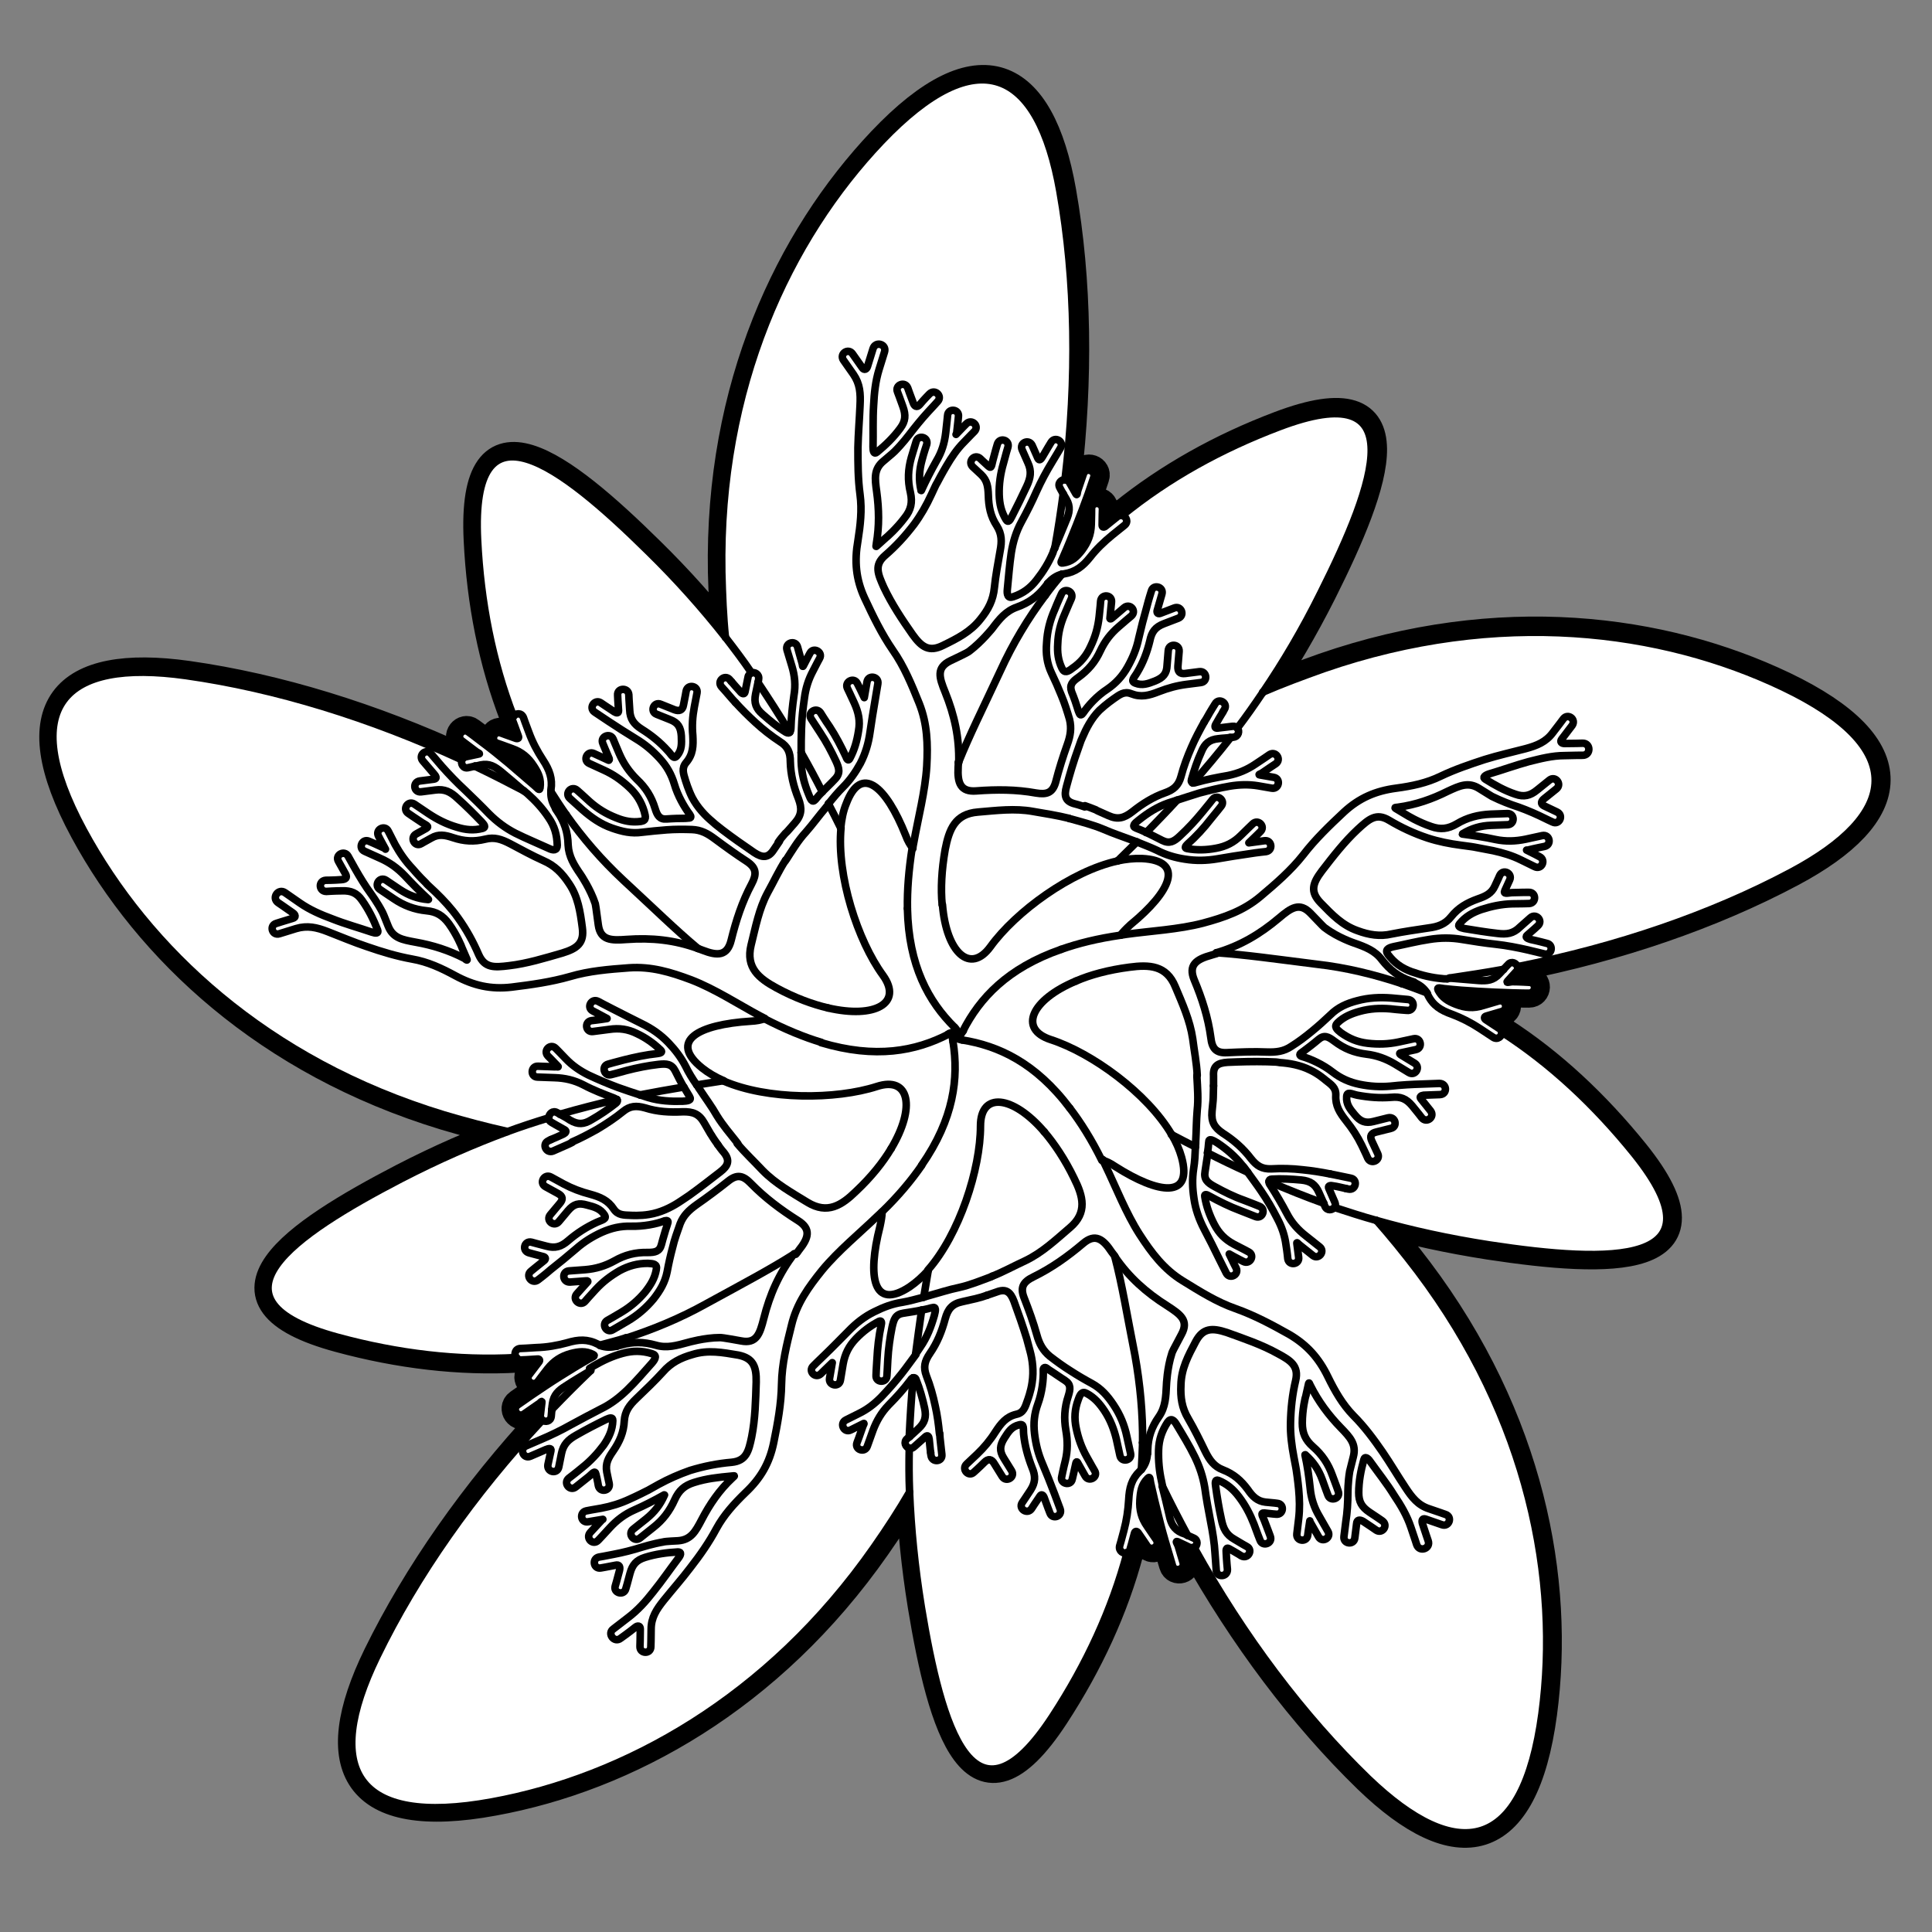 <?xml version="1.0" encoding="UTF-8"?>
<svg width="128px" height="128px" viewBox="0 0 128 128" version="1.1" xmlns="http://www.w3.org/2000/svg" xmlns:xlink="http://www.w3.org/1999/xlink">
    <rect x="0" y="0" width="128" height="128" fill="#808080" stroke="none"/>
    <!-- Generator: Sketch 45.2 (43514) - http://www.bohemiancoding.com/sketch -->
    <title>passion_icon</title>
    <desc>Created with Sketch.</desc>
    <defs></defs>
    <g id="Page-1" stroke="none" stroke-width="1" fill="none" fill-rule="evenodd">
        <g id="passion_icon">
            <g id="Group" transform="translate(2, 4)">
                <path d="M77.14,98.56 C80.4,104.4 84.34,109.64 88.64,113.82 C94.52,119.5 98.92,118.74 100.16,109.52 C101.34,100.68 99.34,90.02 91.94,80.2 C91.02,78.98 90.1,77.86 89.2,76.84 C91.52,77.5 93.98,78.04 96.68,78.46 C104.7,79.68 112.26,79.86 106.28,72.42 C103.68,69.2 100.76,66.46 97.5,64.36 C97.5,64.28 97.44,64.16 97.34,64.1 C97.34,64.1 96.86,63.8 96.46,63.52 C96.34,63.44 96.34,63.32 96.48,63.28 C96.94,63.14 97.5,62.98 97.5,62.98 C97.98,62.84 97.78,62.14 97.3,62.28 C97.3,62.28 96.76,62.44 96.28,62.58 C95.64,62.78 95.1,62.74 94.48,62.5 C93.94,62.3 93.54,62.08 93.3,61.56 C93.2,61.34 93.46,61.44 93.7,61.46 C94.44,61.54 95.2,61.6 95.94,61.64 C96.68,61.68 97.44,61.72 98.18,61.74 C98.66,61.76 99.3,61.76 99.3,61.76 C99.8,61.76 99.82,61.04 99.32,61.04 C99.32,61.04 98.7,61.02 98.2,61 C98.02,61 97.78,61.08 97.9,60.96 C98.24,60.58 98.48,60.32 98.48,60.32 C98.58,60.22 98.6,60.1 98.58,60 C105.14,58.7 111.36,56.58 116.66,53.76 C123.88,49.92 124.54,45.5 116.14,41.48 C108.12,37.66 97.34,36.24 85.72,40.26 C84.26,40.78 82.92,41.28 81.68,41.82 L81.7,41.84 C83.04,39.84 84.32,37.68 85.56,35.22 C89.2,27.96 91.74,20.84 82.78,24.24 C78.92,25.7 75.42,27.66 72.4,30.1 C72.3,30.08 72.2,30.1 72.08,30.18 C72.08,30.18 71.64,30.54 71.26,30.84 C71.14,30.92 71.06,30.88 71.06,30.74 C71.06,30.24 71.08,29.7 71.08,29.7 C71.08,29.2 70.36,29.18 70.36,29.68 C70.36,29.68 70.36,30.24 70.34,30.72 C70.32,31.38 70.12,31.88 69.72,32.42 C69.36,32.88 69.04,33.18 68.46,33.26 C68.22,33.3 68.4,33.08 68.48,32.86 C68.78,32.18 69.06,31.48 69.34,30.78 C69.62,30.08 69.88,29.38 70.14,28.66 C70.3,28.2 70.5,27.6 70.5,27.6 C70.66,27.14 69.98,26.9 69.82,27.36 C69.82,27.36 69.62,27.96 69.46,28.42 C69.4,28.58 69.42,28.84 69.32,28.68 C69.08,28.26 68.9,27.94 68.9,27.94 C68.84,27.82 68.72,27.74 68.62,27.76 L68.64,27.78 C69.42,21.14 69.34,14.58 68.3,8.68 C66.88,0.62 62.86,-1.36 56.46,5.38 C50.34,11.84 45.68,21.64 45.9,33.92 C45.94,35.46 46.02,36.9 46.14,38.24 C44.64,36.34 42.98,34.46 41.02,32.54 C35.24,26.84 29.24,22.24 29.72,31.8 C29.92,35.92 30.7,39.86 32.1,43.48 C32.04,43.56 32.02,43.68 32.08,43.8 C32.08,43.8 32.28,44.32 32.44,44.78 C32.5,44.92 32.42,44.98 32.28,44.94 C31.82,44.78 31.28,44.58 31.28,44.58 C30.82,44.42 30.58,45.1 31.04,45.26 C31.04,45.26 31.56,45.44 32.04,45.62 C32.66,45.84 33.1,46.2 33.46,46.76 C33.78,47.24 33.96,47.64 33.88,48.22 C33.84,48.46 33.7,48.22 33.5,48.06 C32.92,47.56 32.36,47.08 31.8,46.6 C31.22,46.12 30.64,45.64 30.04,45.2 C29.66,44.9 29.14,44.52 29.14,44.52 C28.76,44.22 28.3,44.8 28.7,45.1 C28.7,45.1 29.2,45.48 29.6,45.78 C29.74,45.9 29.98,45.96 29.8,45.98 C29.32,46.08 28.96,46.16 28.96,46.16 C28.82,46.2 28.72,46.28 28.68,46.38 L28.7,46.36 C22.64,43.56 16.36,41.62 10.42,40.78 C2.3,39.64 -0.8,42.84 3.62,51.02 C7.86,58.86 15.72,66.3 27.5,69.88 C28.98,70.32 30.36,70.68 31.7,70.98 C29.44,71.82 27.14,72.82 24.7,74.08 C17.5,77.82 11.26,82.1 20.48,84.6 C24.46,85.68 28.46,86.16 32.32,85.94 L32.34,85.92 C32.42,86 32.5,86.06 32.64,86.04 C32.64,86.04 33.2,86.02 33.7,85.98 C33.84,85.96 33.9,86.08 33.8,86.18 C33.5,86.58 33.16,87.02 33.16,87.02 C32.86,87.4 33.44,87.86 33.74,87.46 C33.74,87.46 34.08,87 34.38,86.62 C34.8,86.08 35.26,85.8 35.9,85.62 C36.44,85.48 36.9,85.42 37.4,85.68 C37.6,85.78 37.34,85.86 37.12,85.98 C36.48,86.36 35.84,86.74 35.2,87.14 C34.56,87.54 33.94,87.96 33.32,88.38 C32.92,88.66 32.4,89.02 32.4,89.02 C31.98,89.32 32.42,89.92 32.82,89.62 C32.82,89.62 33.34,89.26 33.74,88.98 C33.9,88.9 34.02,88.68 34,88.86 C33.94,89.36 33.9,89.7 33.9,89.7 C33.9,89.84 33.94,89.96 34.02,90.02 C29.48,94.92 25.7,100.3 23.06,105.68 C19.46,113.04 21.54,117 30.7,115.3 C39.46,113.7 48.98,108.5 56.02,98.42 C56.9,97.16 57.68,95.96 58.36,94.78 C58.46,97.18 58.7,99.68 59.14,102.4 C60.46,110.4 62.6,117.66 67.84,109.64 C70.1,106.18 71.78,102.54 72.78,98.78 C72.88,98.74 72.96,98.66 72.98,98.52 C72.98,98.52 73.14,97.98 73.26,97.5 C73.3,97.36 73.4,97.34 73.5,97.46 C73.78,97.86 74.1,98.34 74.1,98.34 C74.38,98.74 74.98,98.34 74.7,97.92 C74.7,97.92 74.38,97.46 74.1,97.04 C73.72,96.5 73.58,95.96 73.62,95.3 C73.66,94.72 73.72,94.28 74.14,93.86 C74.32,93.68 74.28,93.98 74.34,94.2 C74.5,94.94 74.68,95.66 74.86,96.38 C75.04,97.12 75.24,97.84 75.46,98.56 C75.6,99.04 75.78,99.64 75.78,99.64 C75.92,100.12 76.62,99.9 76.48,99.44 C76.48,99.44 76.3,98.84 76.16,98.36 C76.1,98.18 75.94,98 76.12,98.06 C76.56,98.26 76.88,98.42 76.88,98.42 C77,98.48 77.12,98.46 77.24,98.4" id="Shape" stroke="#000000" stroke-width="2"></path>
                <path d="M77.14,98.56 C80.4,104.4 84.34,109.64 88.64,113.82 C94.52,119.5 98.92,118.74 100.16,109.52 C101.34,100.68 99.34,90.02 91.94,80.2 C91.02,78.98 90.1,77.86 89.2,76.84 C91.52,77.5 93.98,78.04 96.68,78.46 C104.7,79.68 112.26,79.86 106.28,72.42 C103.68,69.2 100.76,66.46 97.5,64.36 C97.5,64.28 97.44,64.16 97.34,64.1 C97.34,64.1 96.86,63.8 96.46,63.52 C96.34,63.44 96.34,63.32 96.48,63.28 C96.94,63.14 97.5,62.98 97.5,62.98 C97.98,62.84 97.78,62.14 97.3,62.28 C97.3,62.28 96.76,62.44 96.28,62.58 C95.64,62.78 95.1,62.74 94.48,62.5 C93.94,62.3 93.54,62.08 93.3,61.56 C93.2,61.34 93.46,61.44 93.7,61.46 C94.44,61.54 95.2,61.6 95.94,61.64 C96.68,61.68 97.44,61.72 98.18,61.74 C98.66,61.76 99.3,61.76 99.3,61.76 C99.8,61.76 99.82,61.04 99.32,61.04 C99.32,61.04 98.7,61.02 98.2,61 C98.02,61 97.78,61.08 97.9,60.96 C98.24,60.58 98.48,60.32 98.48,60.32 C98.58,60.22 98.6,60.1 98.58,60 C105.14,58.7 111.36,56.58 116.66,53.76 C123.88,49.92 124.54,45.5 116.14,41.48 C108.12,37.66 97.34,36.24 85.72,40.26 C84.26,40.78 82.92,41.28 81.68,41.82 L81.7,41.84 C83.04,39.84 84.32,37.68 85.56,35.22 C89.2,27.96 91.74,20.84 82.78,24.24 C78.92,25.7 75.42,27.66 72.4,30.1 C72.3,30.08 72.2,30.1 72.08,30.18 C72.08,30.18 71.64,30.54 71.26,30.84 C71.14,30.92 71.06,30.88 71.06,30.74 C71.06,30.24 71.08,29.7 71.08,29.7 C71.08,29.2 70.36,29.18 70.36,29.68 C70.36,29.68 70.36,30.24 70.34,30.72 C70.32,31.38 70.12,31.88 69.72,32.42 C69.36,32.88 69.04,33.18 68.46,33.26 C68.22,33.3 68.4,33.08 68.48,32.86 C68.78,32.18 69.06,31.48 69.34,30.78 C69.62,30.08 69.88,29.38 70.14,28.66 C70.3,28.2 70.5,27.6 70.5,27.6 C70.66,27.14 69.98,26.9 69.82,27.36 C69.82,27.36 69.62,27.96 69.46,28.42 C69.4,28.58 69.42,28.84 69.32,28.68 C69.08,28.26 68.9,27.94 68.9,27.94 C68.84,27.82 68.72,27.74 68.62,27.76 L68.64,27.78 C69.42,21.14 69.34,14.58 68.3,8.68 C66.88,0.62 62.86,-1.36 56.46,5.38 C50.34,11.84 45.68,21.64 45.9,33.92 C45.94,35.46 46.02,36.9 46.14,38.24 C44.64,36.34 42.98,34.46 41.02,32.54 C35.24,26.84 29.24,22.24 29.72,31.8 C29.92,35.92 30.7,39.86 32.1,43.48 C32.04,43.56 32.02,43.68 32.08,43.8 C32.08,43.8 32.28,44.32 32.44,44.78 C32.5,44.92 32.42,44.98 32.28,44.94 C31.82,44.78 31.28,44.58 31.28,44.58 C30.82,44.42 30.58,45.1 31.04,45.26 C31.04,45.26 31.56,45.44 32.04,45.62 C32.66,45.84 33.1,46.2 33.46,46.76 C33.78,47.24 33.96,47.64 33.88,48.22 C33.84,48.46 33.7,48.22 33.5,48.06 C32.92,47.56 32.36,47.08 31.8,46.6 C31.22,46.12 30.64,45.64 30.04,45.2 C29.66,44.9 29.14,44.52 29.14,44.52 C28.76,44.22 28.3,44.8 28.7,45.1 C28.7,45.1 29.2,45.48 29.6,45.78 C29.74,45.9 29.98,45.96 29.8,45.98 C29.32,46.08 28.96,46.16 28.96,46.16 C28.82,46.2 28.72,46.28 28.68,46.38 L28.7,46.36 C22.64,43.56 16.36,41.62 10.42,40.78 C2.3,39.64 -0.8,42.84 3.62,51.02 C7.86,58.86 15.72,66.3 27.5,69.88 C28.98,70.32 30.36,70.68 31.7,70.98 C29.44,71.82 27.14,72.82 24.7,74.08 C17.5,77.82 11.26,82.1 20.48,84.6 C24.46,85.68 28.46,86.16 32.32,85.94 L32.34,85.92 C32.42,86 32.5,86.06 32.64,86.04 C32.64,86.04 33.2,86.02 33.7,85.98 C33.84,85.96 33.9,86.08 33.8,86.18 C33.5,86.58 33.16,87.02 33.16,87.02 C32.86,87.4 33.44,87.86 33.74,87.46 C33.74,87.46 34.08,87 34.38,86.62 C34.8,86.08 35.26,85.8 35.9,85.62 C36.44,85.48 36.9,85.42 37.4,85.68 C37.6,85.78 37.34,85.86 37.12,85.98 C36.48,86.36 35.84,86.74 35.2,87.14 C34.56,87.54 33.94,87.96 33.32,88.38 C32.92,88.66 32.4,89.02 32.4,89.02 C31.98,89.32 32.42,89.92 32.82,89.62 C32.82,89.62 33.34,89.26 33.74,88.98 C33.9,88.9 34.02,88.68 34,88.86 C33.94,89.36 33.9,89.7 33.9,89.7 C33.9,89.84 33.94,89.96 34.02,90.02 C29.48,94.92 25.7,100.3 23.06,105.68 C19.46,113.04 21.54,117 30.7,115.3 C39.46,113.7 48.98,108.5 56.02,98.42 C56.9,97.16 57.68,95.96 58.36,94.78 C58.46,97.18 58.7,99.68 59.14,102.4 C60.46,110.4 62.6,117.66 67.84,109.64 C70.1,106.18 71.78,102.54 72.78,98.78 C72.88,98.74 72.96,98.66 72.98,98.52 C72.98,98.52 73.14,97.98 73.26,97.5 C73.3,97.36 73.4,97.34 73.5,97.46 C73.78,97.86 74.1,98.34 74.1,98.34 C74.38,98.74 74.98,98.34 74.7,97.92 C74.7,97.92 74.38,97.46 74.1,97.04 C73.72,96.5 73.58,95.96 73.62,95.3 C73.66,94.72 73.72,94.28 74.14,93.86 C74.32,93.68 74.28,93.98 74.34,94.2 C74.5,94.94 74.68,95.66 74.86,96.38 C75.04,97.12 75.24,97.84 75.46,98.56 C75.6,99.04 75.78,99.64 75.78,99.64 C75.92,100.12 76.62,99.9 76.48,99.44 C76.48,99.44 76.3,98.84 76.16,98.36 C76.1,98.18 75.94,98 76.12,98.06 C76.56,98.26 76.88,98.42 76.88,98.42 C77,98.48 77.12,98.46 77.24,98.4" id="Shape" fill="#FFFFFF" fill-rule="nonzero"></path>
                <g id="Shape" stroke="#000000" stroke-width="0.5" stroke-linecap="round" stroke-linejoin="round">
                    <path d="M52.42,65.06 C51.28,64.72 50.02,64.2 48.66,63.5"></path>
                    <path d="M35.5,49.96 C35.28,49.82 35.04,49.68 34.82,49.56"></path>
                    <path d="M57.04,72.1 C58.68,69.36 58.26,67.28 56.1,67.98 C53.38,68.86 48.84,68.88 45.94,67.62"></path>
                    <path d="M46.88,71.76 C46.86,71.74 46.84,71.7 46.82,71.68 C46.36,71.1 45.88,70.54 45.5,69.92 C45.16,69.32 44.74,68.76 44.36,68.18 C44.28,68.08 44.24,67.98 44.18,67.88"></path>
                    <path d="M34.5,48.48 C34.48,48.88 34.6,49.2 34.82,49.58"></path>
                    <path d="M44.24,58.84 C42.7,58.28 41.18,58.12 39.52,58.24 C38.48,58.32 37.78,58.3 37.64,57.28 C37.48,56.06 37.46,55.98 37.44,55.88 C37.12,54.9 36.48,53.96 36.48,53.96 C36.04,53.32 35.68,52.76 35.64,51.98 C35.62,51.14 35.4,50.46 34.92,49.76 C34.86,49.68 34.82,49.62 34.8,49.56"></path>
                    <path d="M34.5,48.48 C34.5,48.44 34.5,48.4 34.5,48.34 C34.62,47.58 34.4,47 33.98,46.36 C33.6,45.78 33.28,45.18 33.04,44.52 C32.86,44.06 32.68,43.54 32.68,43.54 C32.54,43.2 32.16,43.24 32.02,43.48"></path>
                    <path d="M35.5,49.96 C35.16,49.48 34.84,48.98 34.52,48.48"></path>
                    <path d="M44.24,58.84 C42.74,57.58 41.42,56.28 39.3,54.32 C37.86,52.98 36.6,51.52 35.5,49.96"></path>
                    <path d="M40.4,68.54 C40.6,68.6 40.76,68.66 40.96,68.72 C41.7,68.94 42.44,68.98 43.22,68.96 C43.54,68.94 43.86,68.92 43.68,68.64 C43.56,68.44 43.44,68.24 43.32,68.04"></path>
                    <path d="M45.94,67.6 C45.4,67.36 44.92,67.08 44.52,66.76 C42.28,64.96 44.26,63.88 47.72,63.66 C48.12,63.64 48.44,63.58 48.66,63.48"></path>
                    <path d="M77.2,71.98 C76.66,71.72 76.14,71.44 75.6,71.16"></path>
                    <path d="M78.4,67.94 C78.4,68.18 78.38,68.46 78.38,68.74 C78.38,68.78 78.38,68.86 78.3,69.64 C78.24,70.34 78.46,70.7 79.02,71.08 C79.74,71.54 80.36,72.08 80.88,72.76 C81.26,73.24 81.6,73.46 82.22,73.44 C82.92,73.4 83.62,73.42 84.3,73.5 C84.92,73.56 85.54,73.66 86.14,73.78"></path>
                    <path d="M80.66,73.66 C80.54,73.5 80.44,73.34 80.3,73.2 C79.82,72.6 79.26,72.12 78.62,71.7 C78.34,71.54 78.08,71.38 78.08,71.68 C78.06,71.92 78.04,72.16 78,72.38"></path>
                    <path d="M85.7,75.72 C85.62,75.54 85.5,75.28 85.38,75 C85.14,74.46 84.82,74.24 84.22,74.18 C83.56,74.12 82.92,74.08 82.26,74.12 C82.14,74.12 82.08,74.18 82.08,74.26"></path>
                    <path d="M69.28,61 C66.32,62.24 65.46,64.18 67.62,64.88 C70.34,65.76 74,68.42 75.62,71.16"></path>
                    <path d="M80.66,73.66 C79.78,73.26 78.9,72.84 78,72.38"></path>
                    <path d="M67.18,70.98 C65.1,68.56 62.96,68.32 62.96,70.6 C62.96,73.46 61.56,77.78 59.48,80.14"></path>
                    <path d="M57.04,72.1 C56.5,73 55.74,73.96 54.72,74.92 C53.76,75.86 52.82,76.46 51.5,75.66 C50.46,75.02 49.38,74.42 48.52,73.54 C47.96,72.94 47.36,72.38 46.84,71.76"></path>
                    <path d="M44.16,67.88 C44.74,67.78 45.34,67.7 45.94,67.6"></path>
                    <path d="M40.4,68.54 C41.34,68.36 42.32,68.18 43.3,68.02"></path>
                    <path d="M61.14,65.02 C61.52,67.42 61.2,70.12 59.06,73.2"></path>
                    <path d="M61.74,64.9 C64.14,65.28 66.6,66.4 68.88,69.42"></path>
                    <path d="M77.3,67.24 C77.3,67.28 77.3,67.3 77.3,67.34 C77.34,68.08 77.4,68.82 77.32,69.54 C77.26,70.24 77.26,70.92 77.22,71.62 C77.22,71.74 77.22,71.86 77.2,71.98"></path>
                    <path d="M53.7,50.86 C53.44,50.32 53.16,49.78 52.88,49.24"></path>
                    <path d="M53.7,50.86 C53.76,50.28 53.86,49.74 54.06,49.26 C55.06,46.58 56.72,48.12 58,51.34 C58.14,51.72 58.3,51.98 58.46,52.18"></path>
                    <path d="M58.44,52.14 C58.2,53.66 58.1,54.98 58.12,56.18"></path>
                    <path d="M50.04,53.02 C50.06,52.98 50.06,52.96 50.1,52.94 C50.5,52.32 50.88,51.68 51.38,51.14 C51.84,50.62 52.24,50.06 52.7,49.52 C52.78,49.42 52.84,49.34 52.94,49.24"></path>
                    <path d="M52.86,62.78 C51.84,62.54 50.68,62.12 49.46,61.46 C48.28,60.82 47.4,60.12 47.76,58.62 C48.06,57.42 48.28,56.22 48.86,55.14 C49.26,54.42 49.6,53.68 50.04,53"></path>
                    <path d="M61.24,64.06 C61.26,64.08 61.28,64.1 61.3,64.12 C61.38,64.2 61.42,64.3 61.44,64.36"></path>
                    <path d="M68.3,58.9 C64.74,60.14 62.9,62.14 61.8,64.3"></path>
                    <path d="M52.86,62.78 C55.98,63.5 57.82,62.46 56.5,60.62 C54.82,58.32 53.42,54 53.72,50.84"></path>
                    <path d="M44.24,58.84 C44.34,58.88 44.44,58.92 44.56,58.96 C45.54,59.34 46.18,59.34 46.44,58.3 C46.76,57 47.16,55.76 47.8,54.56 C48.14,53.92 48.12,53.52 47.52,53.1 C46.78,52.62 46.06,52.1 45.36,51.58 C44.88,51.22 44.44,50.98 43.84,50.96 C43.28,50.94 42.72,50.94 42.18,50.98 C41.62,51.02 41.08,51.08 40.54,51.14 C39.84,51.24 39.22,51.1 38.54,50.86 C37.8,50.6 37.2,50.18 36.6,49.66 C36.22,49.32 35.76,48.9 35.76,48.9 C35.38,48.56 35.86,48.02 36.24,48.36 C36.24,48.36 36.72,48.78 37.08,49.12 C37.6,49.58 38.16,49.92 38.82,50.18 C39.36,50.4 39.86,50.5 40.46,50.42 C40.84,50.36 40.78,50.12 40.68,49.76 C40.48,49.1 40.16,48.6 39.66,48.14 C39.14,47.66 38.62,47.3 38,47.02 C37.56,46.82 37.04,46.58 37.04,46.58 C36.6,46.38 36.9,45.72 37.34,45.92 C37.34,45.92 37.86,46.16 38.3,46.36 C38.36,46.4 38.38,46.32 38.36,46.26 C38.16,45.8 37.94,45.26 37.94,45.26 C37.74,44.8 38.42,44.52 38.62,44.96 C38.62,44.96 38.84,45.5 39.04,45.96 C39.32,46.6 39.68,47.12 40.18,47.62 C40.78,48.18 41.16,48.78 41.4,49.56 C41.54,50.02 41.7,50.3 42.16,50.26 C42.16,50.26 42.7,50.22 43.16,50.22 C43.34,50.22 43.5,50.22 43.62,50.2 C43.8,50.2 43.8,50.1 43.7,49.96 C43.34,49.48 42.9,48.72 42.68,47.96 C42.48,47.3 42.18,46.76 41.7,46.24 C41.22,45.72 40.72,45.3 40.12,44.94 C39.5,44.56 38.9,44.18 38.3,43.78 C37.88,43.5 37.4,43.18 37.4,43.18 C36.98,42.9 37.4,42.3 37.8,42.56 C37.8,42.56 38.3,42.9 38.7,43.16 C38.86,43.26 38.98,43.26 38.98,43.08 C38.94,42.58 38.92,42.06 38.92,42.06 C38.88,41.56 39.62,41.54 39.66,42.02 C39.66,42.02 39.68,42.54 39.72,43.04 C39.74,43.64 40,43.98 40.5,44.3 C41.14,44.7 41.72,45.16 42.24,45.74 C42.5,46 42.62,46.36 42.86,46.06 C43.18,45.68 43.16,45.28 43.14,44.76 C43.1,44.18 42.92,43.88 42.4,43.68 C41.94,43.5 41.5,43.32 41.5,43.32 C41.04,43.14 41.32,42.46 41.78,42.66 C41.78,42.66 42.24,42.84 42.68,43.02 C43,43.14 43.22,43.06 43.28,42.72 C43.38,42.24 43.46,41.78 43.46,41.78 C43.56,41.3 44.26,41.44 44.18,41.9 C44.18,41.9 44.1,42.34 44,42.84 C43.88,43.48 43.84,44.1 43.9,44.72 C43.94,45.42 43.92,45.98 43.46,46.52 C43.14,46.9 43.28,47.26 43.42,47.72 C43.42,47.72 43.6,48.32 43.86,48.84 C44.22,49.52 44.74,50.06 45.2,50.44 C45.4,50.62 45.3,50.54 45.86,50.98 C46.54,51.5 47.26,52 47.96,52.48 C48.5,52.84 48.9,52.86 49.26,52.3 C49.26,52.3 49.42,52.06 49.64,51.74"></path>
                    <path d="M60.84,64.52 C58.66,65.64 56.02,66.16 52.4,65.08"></path>
                    <path d="M51.08,45.86 C51.08,46.04 51.08,46.24 51.08,46.44 C51.1,47.22 51.28,47.92 51.58,48.64 C51.7,48.94 51.8,49.22 52.02,48.98 C52.16,48.8 52.32,48.62 52.5,48.44"></path>
                    <path d="M46.46,41.16 C46.38,41.08 46.34,41.02 46.34,41.02 C46.02,40.66 45.48,41.12 45.8,41.5 C45.8,41.5 46.2,41.94 46.52,42.32 C46.6,42.4 46.66,42.48 46.72,42.54"></path>
                    <path d="M46.06,38.22 C46.66,39 47.24,39.76 47.78,40.56"></path>
                    <path d="M46.46,41.16 C46.6,41.32 46.84,41.6 47.06,41.84 C47.18,41.98 47.32,42.02 47.36,41.84 C47.46,41.36 47.56,40.86 47.56,40.86 C47.58,40.72 47.68,40.62 47.8,40.58"></path>
                    <path d="M48.22,41.22 C48.18,41.4 48.12,41.7 48.06,41.98 C47.94,42.56 48.08,42.94 48.52,43.32 C49.02,43.76 49.52,44.18 50.08,44.52 C50.2,44.58 50.28,44.58 50.3,44.5"></path>
                    <path d="M51.08,45.86 C51.56,46.7 52.02,47.56 52.48,48.46"></path>
                    <path d="M48.22,41.22 C48.94,42.3 49.64,43.38 50.32,44.52"></path>
                    <path d="M48.22,41.22 C48.26,41.08 48.26,41 48.26,41 C48.32,40.68 48,40.5 47.78,40.58"></path>
                    <path d="M46.72,42.54 C47.14,43 47.58,43.44 48.04,43.86 C48.56,44.34 49.1,44.76 49.68,45.14 C50.2,45.46 50.36,45.86 50.36,46.46 C50.38,47.32 50.58,48.12 50.9,48.92 C51.14,49.56 51.12,50 50.66,50.52 C50.14,51.12 50.1,51.16 50.04,51.2 C49.86,51.4 49.68,51.62 49.56,51.8"></path>
                    <path d="M52.9,49.24 C53.2,48.86 53.52,48.48 53.86,48.14 C54.32,47.68 54.68,47.16 55,46.58 C55.34,45.92 55.54,45.24 55.64,44.52 C55.74,43.8 55.86,43.1 55.98,42.38 C56.06,41.9 56.16,41.3 56.16,41.3 C56.24,40.82 55.52,40.68 55.44,41.18 C55.44,41.18 55.34,41.74 55.26,42.22 C55.06,41.78 54.8,41.28 54.8,41.28 C54.58,40.84 53.94,41.16 54.14,41.6 C54.14,41.6 54.4,42.14 54.6,42.58 C54.88,43.2 55,43.76 54.88,44.42 C54.78,45.06 54.62,45.66 54.3,46.26 C54.2,46.44 54.1,46.3 54.04,46.12 C53.72,45.44 53.38,44.78 52.96,44.14 C52.68,43.74 52.36,43.22 52.36,43.22 C52.08,42.82 51.48,43.2 51.74,43.62 C51.74,43.62 52.06,44.12 52.34,44.54 C52.74,45.14 53.08,45.78 53.38,46.42 C53.6,46.9 53.7,47.24 53.3,47.64 C53.02,47.94 52.74,48.2 52.46,48.48"></path>
                    <path d="M51.08,45.86 C51.08,45.34 51.08,44.8 51.1,44.3 C51.12,43.6 51.2,42.9 51.3,42.22 C51.38,41.6 51.56,41.02 51.86,40.46 C52.08,40.02 52.3,39.62 52.3,39.62 C52.54,39.2 51.88,38.84 51.66,39.28 C51.66,39.28 51.44,39.68 51.22,40.12 C51.16,40.22 51.18,40.06 51.14,39.94 C51,39.46 50.84,38.86 50.84,38.86 C50.7,38.38 50,38.58 50.14,39.06 C50.14,39.06 50.32,39.66 50.46,40.12 C50.66,40.78 50.72,41.4 50.6,42.08 C50.5,42.8 50.42,43.52 50.4,44.26 C50.4,44.38 50.36,44.46 50.34,44.5"></path>
                    <path d="M68.36,34.04 C67.98,34.5 67.6,34.96 67.26,35.44"></path>
                    <path d="M68.36,34.04 C68.4,34.04 68.46,34.02 68.5,34.02 C69.26,33.9 69.74,33.52 70.22,32.92 C70.64,32.38 71.14,31.9 71.68,31.46 C72.06,31.16 72.5,30.8 72.5,30.8 C72.78,30.58 72.62,30.22 72.36,30.16"></path>
                    <path d="M85.7,75.72 C84.48,75.28 83.28,74.8 82.08,74.28"></path>
                    <path d="M68.36,34.04 C67.96,34.14 67.68,34.36 67.4,34.66"></path>
                    <path d="M68.44,28.72 C68.28,29.9 68.1,31.12 67.88,32.32"></path>
                    <path d="M58.24,91.94 C58,91.88 57.84,91.54 58.1,91.32 C58.1,91.32 58.16,91.26 58.28,91.18"></path>
                    <path d="M67.24,35.46 C66.1,36.98 65.1,38.64 64.28,40.44 C63.06,43.06 62.24,44.68 61.5,46.52"></path>
                    <path d="M31.6,70.98 C32.52,70.64 33.44,70.34 34.36,70.06"></path>
                    <path d="M68.44,28.72 C68.5,28.82 68.56,28.92 68.64,29.06 C68.94,29.56 68.86,29.98 68.62,30.52 C68.38,31.12 68.12,31.72 67.88,32.3"></path>
                    <path d="M59.06,82.8 C58.92,83.8 58.78,84.76 58.66,85.72"></path>
                    <path d="M29.46,46.76 C30.56,47.28 31.64,47.84 32.72,48.4"></path>
                    <path d="M67.42,34.66 C67.38,34.72 67.32,34.78 67.26,34.86 C66.74,35.52 66.16,35.94 65.38,36.22 C64.64,36.48 64.22,37 63.74,37.64 C63.74,37.64 63.04,38.52 62.22,39.14 C62.14,39.2 62.06,39.26 60.96,39.78 C60.02,40.24 60.22,40.88 60.62,41.86 C61.24,43.4 61.56,44.86 61.52,46.52"></path>
                    <path d="M29.46,46.76 C29.58,46.74 29.7,46.72 29.84,46.68 C30.42,46.56 30.78,46.78 31.22,47.14 C31.72,47.56 32.22,47.98 32.7,48.4"></path>
                    <path d="M67.42,34.66 C67.36,34.92 67.32,35.16 67.24,35.44"></path>
                    <path d="M76.68,97.72 C76.1,96.64 75.54,95.56 75.02,94.48"></path>
                    <path d="M72.68,98.86 C72.44,98.98 72.1,98.76 72.18,98.42 C72.18,98.42 72.34,97.88 72.46,97.4 C72.64,96.72 72.74,96.06 72.78,95.36 C72.82,94.58 72.96,94 73.52,93.46 C73.56,93.42 73.58,93.4 73.62,93.34"></path>
                    <path d="M72.24,57.96 C70.72,58.18 69.42,58.5 68.3,58.9"></path>
                    <path d="M76.68,97.72 C76.58,97.66 76.44,97.6 76.3,97.56 C75.76,97.32 75.58,96.94 75.46,96.36 C75.32,95.74 75.16,95.1 75,94.46"></path>
                    <path d="M39.46,84.64 C39.26,84.82 39.06,84.98 38.88,85.18"></path>
                    <path d="M74.02,92.3 C74,92.7 73.88,93.04 73.62,93.36"></path>
                    <path d="M34.56,89.38 C35.4,88.5 36.26,87.64 37.14,86.8"></path>
                    <path d="M74.02,92.3 C74.04,92.22 74.04,92.14 74.04,92.06 C74.06,91.22 74.3,90.54 74.78,89.86 C75.22,89.22 75.24,88.54 75.28,87.76 C75.28,87.76 75.32,86.64 75.64,85.66 C75.66,85.58 75.7,85.48 76.28,84.4 C76.78,83.48 76.2,83.08 75.34,82.52 C73.94,81.64 72.8,80.62 71.88,79.28"></path>
                    <path d="M73.7,91.58 C73.72,89.66 73.54,87.74 73.2,85.82 C72.64,82.98 72.36,81.18 71.86,79.26"></path>
                    <path d="M74.02,92.3 C73.9,92.06 73.8,91.82 73.7,91.58"></path>
                    <path d="M73.62,93.36 C73.66,92.76 73.68,92.16 73.7,91.58"></path>
                    <path d="M61.36,64.62 C61.38,64.6 61.4,64.58 61.4,64.56"></path>
                    <path d="M61.36,64.62 C61.38,64.62 61.4,64.62 61.42,64.64"></path>
                    <path d="M61.18,64.4 C61.24,64.4 61.28,64.44 61.34,64.46"></path>
                    <path d="M61.58,64.58 C61.52,64.62 61.48,64.62 61.42,64.62"></path>
                    <path d="M61.3,64.66 C61.32,64.72 61.34,64.76 61.4,64.78"></path>
                    <path d="M61.3,64.6 C61.32,64.62 61.34,64.62 61.36,64.62"></path>
                    <path d="M69.28,61 C70.24,60.58 71.44,60.26 72.82,60.08 C74.16,59.9 75.28,59.96 75.86,61.36 C76.34,62.5 76.84,63.6 77.02,64.82 C77.12,65.62 77.28,66.42 77.32,67.24"></path>
                    <path d="M61.4,64.78 C61.46,64.82 61.54,64.86 61.64,64.88 C61.66,64.88 61.68,64.88 61.74,64.9"></path>
                    <path d="M61.18,64.4 C61.1,64.38 61.02,64.42 60.9,64.46 C60.88,64.48 60.84,64.48 60.82,64.5"></path>
                    <path d="M90.86,61.16 C89.04,60.56 87.18,60.1 85.22,59.88 C82.36,59.52 80.56,59.26 78.58,59.12"></path>
                    <path d="M61.38,64.5 C61.36,64.5 61.34,64.5 61.3,64.52"></path>
                    <path d="M61.44,64.52 C61.44,64.54 61.42,64.56 61.42,64.58"></path>
                    <path d="M61.14,65.02 C61.14,64.98 61.14,64.96 61.12,64.92 C61.1,64.8 61.1,64.72 61.14,64.64"></path>
                    <path d="M89.2,76.86 C88.26,76.6 87.34,76.3 86.42,76"></path>
                    <path d="M61.3,64.6 C61.3,64.62 61.3,64.64 61.3,64.66"></path>
                    <path d="M59.2,81.94 C59.3,81.36 59.4,80.76 59.5,80.16"></path>
                    <path d="M61.38,64.5 C61.36,64.48 61.36,64.48 61.34,64.44"></path>
                    <path d="M72.36,30.14 C72.26,30.12 72.16,30.14 72.04,30.22 C72.04,30.22 71.6,30.58 71.22,30.88 C71.1,30.96 71.02,30.92 71.02,30.78 C71.02,30.28 71.04,29.74 71.04,29.74 C71.04,29.24 70.32,29.22 70.32,29.72 C70.32,29.72 70.32,30.28 70.3,30.76 C70.28,31.42 70.08,31.92 69.68,32.46 C69.32,32.92 69,33.22 68.42,33.3 C68.18,33.34 68.36,33.12 68.44,32.9 C68.74,32.22 69.02,31.52 69.3,30.82 C69.58,30.12 69.84,29.42 70.1,28.7 C70.26,28.24 70.46,27.64 70.46,27.64 C70.62,27.18 69.94,26.94 69.78,27.4 C69.78,27.4 69.58,28 69.42,28.46 C69.36,28.62 69.38,28.88 69.28,28.72 C69.04,28.3 68.86,27.98 68.86,27.98 C68.8,27.86 68.68,27.78 68.58,27.8"></path>
                    <path d="M68.84,50.22 C68.04,50.02 67.24,49.9 66.44,49.76 C65.22,49.54 64.02,49.7 62.8,49.8 C61.26,49.92 60.88,50.96 60.62,52.28 C60.38,53.66 60.32,54.88 60.42,55.94"></path>
                    <path d="M61.5,46.48 C61.5,46.6 61.48,46.7 61.48,46.82 C61.42,47.88 61.64,48.48 62.68,48.4 C64.02,48.3 65.32,48.3 66.64,48.54 C67.36,48.66 67.74,48.52 67.94,47.82 C68.16,46.96 68.42,46.14 68.72,45.3 C68.92,44.74 69,44.24 68.86,43.66 C68.7,43.12 68.54,42.6 68.32,42.08 C68.12,41.58 67.9,41.08 67.66,40.58 C67.36,39.94 67.28,39.3 67.34,38.6 C67.38,37.82 67.56,37.1 67.88,36.38 C68.06,35.92 68.32,35.36 68.32,35.36 C68.5,34.9 69.18,35.18 68.98,35.66 C68.98,35.66 68.72,36.24 68.54,36.68 C68.26,37.32 68.1,37.96 68.08,38.64 C68.04,39.22 68.1,39.74 68.36,40.28 C68.52,40.62 68.76,40.5 69.04,40.28 C69.6,39.9 69.98,39.44 70.26,38.82 C70.56,38.2 70.74,37.58 70.82,36.86 C70.88,36.36 70.92,35.82 70.92,35.82 C70.98,35.32 71.7,35.4 71.64,35.9 C71.64,35.9 71.58,36.46 71.54,36.94 C71.52,37.02 71.6,37.02 71.66,36.96 C72.04,36.64 72.48,36.26 72.48,36.26 C72.86,35.94 73.34,36.48 72.94,36.82 C72.94,36.82 72.48,37.2 72.12,37.52 C71.58,37.98 71.2,38.48 70.9,39.12 C70.56,39.86 70.1,40.4 69.44,40.88 C69.04,41.16 68.84,41.38 69,41.84 C69,41.84 69.2,42.32 69.34,42.78 C69.4,42.96 69.44,43.12 69.5,43.24 C69.56,43.42 69.66,43.38 69.76,43.24 C70.1,42.74 70.68,42.1 71.36,41.66 C71.94,41.26 72.36,40.8 72.7,40.2 C73.04,39.6 73.3,38.98 73.44,38.3 C73.6,37.6 73.78,36.9 73.98,36.2 C74.1,35.72 74.28,35.16 74.28,35.16 C74.4,34.68 75.12,34.88 74.98,35.36 C74.98,35.36 74.82,35.92 74.68,36.4 C74.62,36.56 74.68,36.7 74.86,36.64 C75.32,36.46 75.8,36.28 75.8,36.28 C76.26,36.1 76.52,36.78 76.06,36.96 C76.06,36.96 75.58,37.14 75.12,37.32 C74.54,37.54 74.3,37.86 74.18,38.46 C74,39.2 73.74,39.9 73.34,40.56 C73.16,40.88 72.86,41.12 73.22,41.26 C73.68,41.44 74.06,41.3 74.52,41.12 C75.06,40.9 75.3,40.64 75.32,40.08 C75.36,39.58 75.4,39.1 75.4,39.1 C75.44,38.6 76.16,38.66 76.12,39.16 C76.12,39.16 76.08,39.64 76.04,40.14 C76.02,40.5 76.16,40.66 76.52,40.62 C77.02,40.56 77.46,40.5 77.46,40.5 C77.96,40.44 78.04,41.16 77.56,41.22 C77.56,41.22 77.1,41.28 76.62,41.34 C75.98,41.42 75.4,41.58 74.78,41.82 C74.12,42.08 73.6,42.22 72.94,41.96 C72.48,41.78 72.18,42.02 71.78,42.3 C71.78,42.3 71.26,42.66 70.84,43.06 C70.3,43.6 69.96,44.28 69.72,44.84 C69.62,45.08 69.64,44.98 69.42,45.64 C69.12,46.46 68.88,47.28 68.66,48.1 C68.48,48.74 68.58,49.1 69.22,49.26 C69.22,49.26 69.48,49.32 69.86,49.46"></path>
                    <path d="M72.36,30.14 C75.38,27.68 78.88,25.74 82.74,24.28 C91.68,20.88 89.16,28 85.52,35.26 C84.3,37.72 83.02,39.88 81.66,41.88"></path>
                    <path d="M77.78,43.84 C77.48,44.38 77.18,44.94 76.94,45.5 C76.66,46.14 76.42,46.78 76.24,47.46 C76.08,48.04 75.76,48.32 75.2,48.52 C74.4,48.8 73.7,49.24 73.02,49.78 C72.48,50.2 72.06,50.32 71.44,50.04 C70.72,49.72 70.66,49.7 70.62,49.66 C70.38,49.56 70.1,49.46 69.88,49.38"></path>
                    <path d="M67.86,32.34 C67.82,32.44 67.78,32.52 67.76,32.62 C67.48,33.28 67.12,33.86 66.68,34.42 C66.26,34.96 65.78,35.32 65.12,35.54 C64.78,35.66 64.7,35.4 64.74,35.04 C64.82,34.22 64.88,33.44 65,32.62 C65.12,31.88 65.32,31.22 65.68,30.56 C66.04,29.9 66.38,29.22 66.68,28.54 C66.98,27.88 67.32,27.24 67.7,26.62 C67.96,26.2 68.26,25.68 68.26,25.68 C68.52,25.26 67.9,24.88 67.64,25.3 C67.64,25.3 67.32,25.82 67.08,26.24 C66.98,26.42 66.86,26.56 66.76,26.36 C66.56,25.9 66.38,25.5 66.38,25.5 C66.16,25.06 65.52,25.34 65.72,25.8 C65.72,25.8 65.9,26.2 66.1,26.66 C66.36,27.22 66.28,27.66 66.02,28.22 C65.7,28.9 65.38,29.56 65.04,30.22 C64.92,30.46 64.8,30.66 64.66,30.44 C64.34,29.92 64.22,29.4 64.2,28.78 C64.18,28.08 64.28,27.38 64.48,26.7 C64.6,26.22 64.78,25.62 64.78,25.62 C64.9,25.14 64.22,24.96 64.08,25.42 C64.08,25.42 63.9,26.02 63.78,26.5 C63.7,26.78 63.7,27.08 63.5,26.9 C63.12,26.56 62.94,26.38 62.94,26.38 C62.56,26.04 62.1,26.58 62.44,26.92 C62.44,26.92 62.64,27.1 63,27.44 C63.4,27.82 63.46,28.24 63.48,28.8 C63.5,29.56 63.62,30.2 64.04,30.84 C64.38,31.38 64.38,31.88 64.26,32.5 C64.12,33.32 63.96,34.14 63.88,34.94 C63.8,35.76 63.48,36.38 62.96,37.02 C62.3,37.86 61.42,38.3 60.48,38.76 C59.56,39.22 59.06,38.88 58.46,38.04 C57.76,37.04 57.08,36.02 56.56,34.92 C56.16,34.02 55.9,33.44 56.64,32.8 C57.36,32.18 57.98,31.5 58.56,30.74 C59,30.14 59.38,29.48 59.7,28.78 C60,28.12 60.04,28.06 60.08,28 C60.38,27.42 60.7,26.88 60.7,26.88 C61.04,26.3 61.4,25.76 61.86,25.3 C62.2,24.94 62.56,24.58 62.56,24.58 C62.9,24.22 62.38,23.72 62.02,24.08 C62.02,24.08 61.68,24.42 61.34,24.78 C61.34,24.76 61.38,24.74 61.38,24.72 C61.44,24.22 61.5,23.6 61.5,23.6 C61.56,23.1 60.82,23.02 60.78,23.52 C60.78,23.52 60.72,24.14 60.66,24.64 C60.58,25.34 60.4,25.94 60.04,26.54 C59.68,27.18 59.34,27.84 59.04,28.5 C59.02,28.52 59.02,28.52 59.02,28.48 C58.86,27.8 58.9,27.16 59.08,26.5 C59.2,26.02 59.4,25.44 59.4,25.44 C59.52,24.96 58.84,24.78 58.7,25.24 C58.7,25.24 58.52,25.84 58.38,26.3 C58.16,27.08 58.12,27.82 58.32,28.64 C58.46,29.28 58.36,29.78 57.94,30.3 C57.4,31.02 56.74,31.6 56.68,31.64 C56.08,32.18 56.08,32.18 56.08,32.18 C56,32.26 56.06,32.12 56.06,32.02 C56.26,30.86 56.24,29.74 56.08,28.56 C55.96,27.7 55.88,27.08 56.54,26.54 C57.16,26.02 57.22,25.96 57.28,25.9 C57.78,25.4 58.22,24.82 58.22,24.82 C58.62,24.3 59.02,23.8 59.46,23.32 C59.8,22.96 60.12,22.6 60.12,22.6 C60.46,22.24 59.94,21.74 59.58,22.1 C59.58,22.1 59.24,22.44 58.92,22.82 C58.74,23.02 58.58,22.92 58.5,22.68 C58.32,22.22 58.14,21.7 58.14,21.7 C57.96,21.24 57.28,21.5 57.46,21.96 C57.46,21.96 57.66,22.48 57.82,22.94 C58.02,23.5 58,23.9 57.64,24.38 C57.2,24.98 56.66,25.5 56.1,25.96 C55.9,26.12 55.84,25.9 55.84,25.62 C55.86,24.7 55.82,23.78 55.88,22.86 C55.92,22.04 56,21.26 56.24,20.48 C56.4,19.96 56.6,19.32 56.6,19.32 C56.76,18.8 56,18.58 55.84,19.1 C55.84,19.1 55.64,19.74 55.48,20.26 C55.42,20.48 55.26,20.54 55.14,20.38 C54.86,19.98 54.48,19.44 54.48,19.44 C54.2,19.04 53.6,19.44 53.88,19.86 C53.88,19.86 54.26,20.4 54.54,20.8 C54.98,21.44 55.02,22.06 54.98,22.86 C54.94,23.8 54.86,24.72 54.84,25.66 C54.84,26.7 54.84,27.72 54.98,28.76 C55.12,29.8 55,30.8 54.84,31.82 C54.6,33.18 54.7,34.36 55.28,35.62 C55.84,36.82 56.4,37.98 57.14,39.06 C57.9,40.14 58.4,41.36 58.9,42.6 C59.44,43.96 59.48,45.3 59.4,46.76 C59.3,48.42 58.82,50.24 58.54,51.82 C58.52,51.94 58.48,52.08 58.48,52.22"></path>
                    <path d="M68.44,28.72 C68.3,28.48 68.22,28.32 68.22,28.32 C68.04,28.02 68.32,27.76 68.56,27.78"></path>
                    <path d="M72.04,53.04 C68.96,53.72 65.3,56.4 63.62,58.72 C62.28,60.56 60.7,59.12 60.44,55.94"></path>
                    <path d="M46.06,38.22 C44.56,36.32 42.9,34.44 40.94,32.52 C35.16,26.82 29.16,22.22 29.64,31.78 C29.84,35.9 30.62,39.84 32.02,43.46"></path>
                    <path d="M73.32,51.78 C72.9,52.18 72.48,52.62 72.04,53.04"></path>
                    <path d="M73.32,51.78 C73.2,51.74 73.1,51.7 73,51.66 C72.36,51.42 71.7,51.2 71.06,50.92 C70.38,50.64 69.68,50.46 68.96,50.26 C68.94,50.26 68.88,50.24 68.86,50.24"></path>
                    <path d="M61.24,64.06 C59.52,62.36 58.2,59.98 58.12,56.2"></path>
                    <path d="M72.24,57.96 C72.38,57.76 72.6,57.54 72.9,57.26 C75.58,55.06 76.52,53.02 73.66,52.88 C73.14,52.86 72.58,52.92 72.02,53.04"></path>
                    <path d="M46.06,38.22 C45.92,36.88 45.86,35.44 45.82,33.9 C45.6,21.62 50.26,11.8 56.38,5.36 C62.8,-1.38 66.8,0.6 68.22,8.66 C69.26,14.56 69.36,21.14 68.56,27.76"></path>
                    <path d="M32,43.46 C31.94,43.54 31.92,43.66 31.98,43.78 C31.98,43.78 32.18,44.3 32.34,44.76 C32.4,44.9 32.32,44.96 32.18,44.92 C31.72,44.76 31.18,44.56 31.18,44.56 C30.72,44.4 30.48,45.08 30.94,45.24 C30.94,45.24 31.46,45.42 31.94,45.6 C32.56,45.82 33,46.18 33.36,46.74 C33.68,47.22 33.86,47.62 33.78,48.2 C33.74,48.44 33.6,48.2 33.4,48.04 C32.82,47.54 32.26,47.06 31.7,46.58 C31.12,46.1 30.54,45.62 29.94,45.18 C29.56,44.88 29.04,44.5 29.04,44.5 C28.66,44.2 28.2,44.78 28.6,45.08 C28.6,45.08 29.1,45.46 29.5,45.76 C29.64,45.88 29.88,45.94 29.7,45.96 C29.22,46.06 28.86,46.14 28.86,46.14 C28.72,46.18 28.62,46.26 28.58,46.36"></path>
                    <path d="M35.1,69.82 C35.28,69.92 35.54,70.06 35.78,70.22 C36.3,70.52 36.68,70.5 37.2,70.18 C37.76,69.86 38.32,69.48 38.82,69.08 C38.92,69 38.92,68.92 38.88,68.86"></path>
                    <path d="M45.56,71.84 C45.42,71.64 45.26,71.42 45.12,71.18 C45.08,71.14 45.06,71.08 44.66,70.4 C44.32,69.8 43.92,69.64 43.22,69.66 C42.36,69.7 41.56,69.66 40.74,69.4 C40.16,69.24 39.74,69.26 39.28,69.64 C38.74,70.08 38.16,70.46 37.56,70.82 C37.02,71.12 36.46,71.42 35.9,71.66"></path>
                    <path d="M34.5,71.5 C34.7,71.42 35.02,71.28 35.32,71.14 C35.48,71.06 35.56,70.94 35.42,70.86 C34.98,70.62 34.54,70.36 34.54,70.36 C34.4,70.28 34.34,70.18 34.36,70.06"></path>
                    <path d="M35.1,69.82 C36.34,69.46 37.6,69.14 38.88,68.84"></path>
                    <path d="M34.5,71.5 C34.4,71.54 34.34,71.58 34.34,71.58 C33.88,71.78 34.18,72.44 34.64,72.26 C34.64,72.26 35.18,72.02 35.64,71.82 C35.74,71.78 35.84,71.72 35.92,71.68"></path>
                    <path d="M32.72,48.4 C32.78,48.46 32.88,48.52 32.94,48.58 C33.48,49.06 33.94,49.56 34.34,50.16 C34.74,50.74 34.9,51.3 34.92,52 C34.92,52.36 34.66,52.36 34.34,52.2 C33.6,51.86 32.86,51.56 32.14,51.2 C31.48,50.86 30.92,50.44 30.4,49.92 C29.88,49.38 29.34,48.86 28.8,48.34 C28.26,47.84 27.76,47.32 27.28,46.78 C26.96,46.4 26.56,45.94 26.56,45.94 C26.24,45.56 25.68,46.04 26.02,46.42 C26.02,46.42 26.42,46.88 26.74,47.26 C26.88,47.42 26.98,47.58 26.76,47.62 C26.26,47.68 25.82,47.74 25.82,47.74 C25.32,47.8 25.4,48.52 25.9,48.46 C25.9,48.46 26.34,48.4 26.84,48.34 C27.46,48.26 27.86,48.46 28.32,48.9 C28.86,49.38 29.4,49.92 29.9,50.44 C30.08,50.64 30.22,50.8 29.98,50.88 C29.38,51.04 28.84,50.98 28.26,50.8 C27.58,50.6 26.98,50.3 26.38,49.9 C25.96,49.62 25.46,49.28 25.46,49.28 C25.04,49 24.64,49.6 25.04,49.88 C25.04,49.88 25.56,50.24 25.96,50.5 C26.2,50.66 26.48,50.74 26.24,50.88 C25.82,51.12 25.56,51.26 25.56,51.26 C25.14,51.5 25.48,52.14 25.9,51.9 C25.9,51.9 26.14,51.76 26.58,51.52 C27.06,51.24 27.48,51.32 28.02,51.5 C28.74,51.74 29.4,51.78 30.14,51.6 C30.76,51.44 31.22,51.6 31.8,51.9 C32.52,52.28 33.24,52.68 34,53.02 C34.74,53.34 35.24,53.84 35.7,54.54 C36.3,55.42 36.44,56.4 36.58,57.46 C36.72,58.48 36.24,58.84 35.26,59.14 C34.08,59.48 32.92,59.84 31.72,59.98 C30.74,60.1 30.12,60.14 29.72,59.26 C29.34,58.38 28.9,57.58 28.34,56.8 C27.9,56.18 27.4,55.64 26.84,55.1 C26.32,54.62 26.26,54.56 26.22,54.5 C25.76,54.06 25.34,53.56 25.34,53.56 C24.88,53.08 24.5,52.54 24.18,51.96 C23.96,51.52 23.72,51.06 23.72,51.06 C23.5,50.62 22.84,50.96 23.08,51.4 C23.08,51.4 23.3,51.84 23.54,52.26 C23.52,52.24 23.5,52.22 23.48,52.2 C23.02,51.98 22.46,51.74 22.46,51.74 C22,51.52 21.7,52.2 22.16,52.4 C22.16,52.4 22.74,52.66 23.18,52.86 C23.82,53.14 24.34,53.52 24.82,54.02 C25.32,54.56 25.84,55.08 26.38,55.58 C26.4,55.6 26.38,55.6 26.36,55.6 C25.66,55.54 25.08,55.32 24.5,54.94 C24.08,54.66 23.58,54.32 23.58,54.32 C23.16,54.04 22.76,54.64 23.16,54.92 C23.16,54.92 23.66,55.26 24.08,55.54 C24.76,56 25.46,56.26 26.26,56.34 C26.92,56.4 27.34,56.66 27.74,57.2 C28.26,57.92 28.6,58.74 28.62,58.82 C28.94,59.56 28.94,59.56 28.94,59.56 C28.98,59.66 28.86,59.58 28.78,59.5 C27.74,58.96 26.66,58.62 25.52,58.42 C24.66,58.26 24.04,58.16 23.72,57.36 C23.42,56.6 23.38,56.52 23.34,56.44 C23.02,55.82 22.58,55.22 22.58,55.22 C22.2,54.7 21.86,54.14 21.54,53.58 C21.3,53.16 21.06,52.72 21.06,52.72 C20.82,52.3 20.18,52.64 20.42,53.06 C20.42,53.06 20.66,53.48 20.9,53.92 C21.02,54.16 20.9,54.26 20.62,54.28 C20.12,54.32 19.58,54.32 19.58,54.32 C19.08,54.36 19.12,55.06 19.62,55.06 C19.62,55.06 20.18,55.02 20.66,55.02 C21.26,55 21.64,55.16 21.98,55.64 C22.42,56.26 22.74,56.9 23.02,57.62 C23.1,57.86 22.88,57.84 22.64,57.76 C21.76,57.46 20.88,57.22 20.02,56.88 C19.26,56.6 18.52,56.28 17.86,55.82 C17.42,55.52 16.88,55.14 16.88,55.14 C16.44,54.84 15.98,55.48 16.42,55.8 C16.42,55.8 16.98,56.18 17.4,56.48 C17.58,56.6 17.62,56.78 17.4,56.84 C16.92,56.98 16.3,57.18 16.3,57.18 C15.82,57.32 16.04,58.02 16.52,57.86 C16.52,57.86 17.16,57.66 17.62,57.52 C18.36,57.3 18.98,57.44 19.7,57.72 C20.58,58.06 21.42,58.42 22.32,58.72 C23.3,59.06 24.3,59.36 25.3,59.54 C26.34,59.72 27.24,60.14 28.16,60.64 C29.38,61.3 30.52,61.56 31.9,61.4 C33.2,61.24 34.5,61.06 35.76,60.7 C37.04,60.32 38.34,60.22 39.68,60.12 C41.14,60.02 42.42,60.4 43.8,60.92 C45.36,61.52 46.92,62.54 48.34,63.3 C48.46,63.36 48.58,63.42 48.68,63.48"></path>
                    <path d="M35.1,69.82 C34.98,69.76 34.92,69.72 34.92,69.72 C34.62,69.54 34.36,69.8 34.36,70.06"></path>
                    <path d="M44.16,67.88 C43.88,67.48 43.62,67.06 43.42,66.64 C43.12,66.06 42.74,65.56 42.28,65.08 C41.76,64.54 41.18,64.14 40.52,63.82 C39.88,63.5 39.24,63.18 38.58,62.84 C38.14,62.62 37.62,62.34 37.62,62.34 C37.18,62.12 36.84,62.76 37.28,62.98 C37.28,62.98 37.78,63.24 38.22,63.48 C37.74,63.56 37.18,63.62 37.18,63.62 C36.7,63.7 36.8,64.4 37.28,64.34 C37.28,64.34 37.86,64.26 38.36,64.2 C39.02,64.1 39.6,64.18 40.2,64.48 C40.8,64.76 41.3,65.12 41.78,65.58 C41.92,65.72 41.74,65.78 41.56,65.8 C40.8,65.88 40.06,66.04 39.34,66.22 C38.86,66.34 38.3,66.5 38.3,66.5 C37.82,66.62 38.02,67.32 38.48,67.2 C38.48,67.2 39.04,67.06 39.52,66.92 C40.22,66.74 40.92,66.6 41.62,66.52 C42.16,66.46 42.5,66.48 42.74,66.96 C42.92,67.32 43.1,67.68 43.3,68.02"></path>
                    <path d="M40.4,68.54 C39.9,68.38 39.42,68.22 38.92,68.04 C38.28,67.8 37.62,67.52 36.98,67.22 C36.42,66.94 35.92,66.6 35.48,66.14 C35.14,65.78 34.82,65.46 34.82,65.46 C34.48,65.1 33.96,65.6 34.3,65.96 C34.3,65.96 34.62,66.28 34.96,66.64 C35.04,66.72 34.9,66.66 34.76,66.68 C34.28,66.66 33.64,66.64 33.64,66.64 C33.16,66.62 33.12,67.36 33.62,67.36 C33.62,67.36 34.24,67.38 34.74,67.4 C35.42,67.42 36.04,67.56 36.66,67.88 C37.3,68.22 37.98,68.48 38.66,68.74 C38.76,68.78 38.84,68.84 38.88,68.88"></path>
                    <path d="M38.88,85.18 C38.96,85.16 39.04,85.14 39.12,85.12 C39.92,84.88 40.64,84.9 41.44,85.12 C42.18,85.34 42.84,85.14 43.58,84.94 C43.58,84.94 44.68,84.62 45.7,84.62 C45.78,84.62 45.88,84.62 47.1,84.84 C48.12,85.04 48.34,84.38 48.6,83.36 C49,81.76 49.62,80.36 50.62,79.06"></path>
                    <path d="M37.14,86.8 C36.58,87.14 36.02,87.46 35.48,87.82 C35,88.12 34.68,88.4 34.6,89 C34.58,89.14 34.56,89.28 34.56,89.4"></path>
                    <path d="M58.24,91.94 C58.34,91.98 58.46,91.96 58.58,91.84 C58.58,91.84 58.96,91.5 59.32,91.18 C59.46,91.06 59.54,91.16 59.56,91.34 C59.6,91.66 59.62,92.02 59.66,92.24"></path>
                    <path d="M58.24,91.94 C58.22,92.9 58.22,93.86 58.26,94.84"></path>
                    <path d="M33.92,90.08 C34.12,90.24 34.48,90.18 34.52,89.84 C34.52,89.84 34.54,89.66 34.56,89.4"></path>
                    <path d="M58.26,94.86 C57.58,96.04 56.8,97.24 55.92,98.5 C48.88,108.58 39.34,113.78 30.6,115.38 C21.46,117.06 19.38,113.12 22.96,105.76 C25.58,100.36 29.36,95 33.92,90.1"></path>
                    <path d="M56.42,76.3 C56.34,76.38 56.22,76.48 56.14,76.56 C54.98,77.68 53.54,78.86 52.48,80.14 C51.56,81.28 50.78,82.36 50.44,83.8 C50.12,85.08 49.8,86.36 49.78,87.7 C49.76,89.02 49.52,90.3 49.26,91.58 C48.98,92.94 48.4,93.94 47.38,94.9 C46.64,95.62 45.96,96.36 45.46,97.28 C44.98,98.18 44.38,99.04 43.74,99.86 C43.18,100.6 42.56,101.3 41.98,102.02 C41.5,102.62 41.14,103.16 41.14,103.94 C41.14,104.44 41.12,105.1 41.12,105.1 C41.12,105.6 40.38,105.58 40.4,105.08 C40.4,105.08 40.42,104.42 40.42,103.92 C40.42,103.7 40.24,103.68 40.08,103.82 C39.66,104.16 39.12,104.54 39.12,104.54 C38.7,104.88 38.2,104.22 38.64,103.92 C38.64,103.92 39.16,103.52 39.6,103.18 C40.26,102.68 40.78,102.1 41.28,101.46 C41.86,100.74 42.38,99.98 42.94,99.24 C43.1,99.04 43.18,98.82 42.92,98.82 C42.18,98.86 41.44,98.96 40.74,99.18 C40.16,99.36 39.9,99.66 39.74,100.24 C39.62,100.72 39.46,101.26 39.46,101.26 C39.34,101.74 38.62,101.54 38.76,101.08 C38.76,101.08 38.92,100.54 39.04,100.06 C39.1,99.8 39.04,99.64 38.78,99.7 C38.28,99.8 37.82,99.88 37.82,99.88 C37.32,99.98 37.2,99.26 37.68,99.16 C37.68,99.16 38.16,99.08 38.64,98.98 C39.28,98.86 39.9,98.7 40.54,98.5 C40.54,98.5 41.24,98.28 41.94,98.16 C42.02,98.14 42.1,98.12 42.92,98.08 C43.78,98.02 44.08,97.46 44.48,96.7 C45.02,95.66 45.66,94.72 46.52,93.92 C46.6,93.84 46.72,93.76 46.6,93.78 C46.6,93.78 46.6,93.78 45.8,93.86 C45.72,93.88 44.84,93.94 43.98,94.22 C43.34,94.42 42.98,94.74 42.7,95.36 C42.36,96.12 41.92,96.7 41.28,97.2 C40.9,97.5 40.4,97.9 40.4,97.9 C40.02,98.2 39.56,97.64 39.94,97.32 C39.94,97.32 40.42,96.94 40.82,96.62 C41.36,96.18 41.74,95.7 42.02,95.06 C42.04,95.04 42.02,95.04 42,95.04 C41.36,95.4 40.7,95.74 40.02,96.04 C39.38,96.32 38.86,96.72 38.4,97.22 C38.06,97.6 37.64,98.04 37.64,98.04 C37.3,98.42 36.78,97.92 37.1,97.54 C37.1,97.54 37.52,97.08 37.86,96.72 C37.88,96.7 37.9,96.68 37.94,96.66 C37.46,96.74 36.98,96.82 36.98,96.82 C36.48,96.92 36.36,96.2 36.84,96.1 C36.84,96.1 37.34,96 37.84,95.92 C38.48,95.8 39.12,95.6 39.72,95.32 C39.72,95.32 40.3,95.06 40.88,94.76 C40.94,94.74 41.02,94.68 41.64,94.34 C42.3,93.98 42.98,93.68 43.72,93.42 C44.64,93.14 45.54,92.96 46.48,92.88 C47.44,92.78 47.6,92.16 47.8,91.2 C48.04,90 48.06,88.78 48.1,87.56 C48.12,86.54 47.9,85.98 46.92,85.78 C45.86,85.6 44.9,85.42 43.88,85.74 C43.1,85.96 42.46,86.28 41.92,86.9 C41.36,87.52 40.76,88.08 40.16,88.66 C39.7,89.1 39.4,89.5 39.36,90.14 C39.32,90.9 39.06,91.5 38.62,92.14 C38.3,92.6 38.1,92.96 38.2,93.52 C38.3,94.02 38.36,94.28 38.36,94.28 C38.46,94.78 37.74,94.92 37.64,94.42 C37.64,94.42 37.6,94.14 37.48,93.66 C37.42,93.38 37.24,93.64 37.02,93.82 C36.64,94.12 36.14,94.52 36.14,94.52 C35.76,94.82 35.3,94.26 35.68,93.94 C35.68,93.94 36.18,93.56 36.56,93.24 C37.12,92.8 37.58,92.3 38,91.74 C38.34,91.24 38.58,90.74 38.6,90.12 C38.6,89.86 38.4,89.94 38.16,90.04 C37.5,90.36 36.84,90.7 36.18,91.08 C35.64,91.38 35.32,91.7 35.2,92.3 C35.1,92.78 35.02,93.2 35.02,93.2 C34.92,93.68 34.22,93.54 34.3,93.04 C34.3,93.04 34.4,92.6 34.5,92.12 C34.54,91.92 34.36,91.96 34.16,92.04 C33.7,92.24 33.14,92.48 33.14,92.48 C32.68,92.68 32.4,92 32.84,91.8 C32.84,91.8 33.4,91.56 33.86,91.36 C34.52,91.08 35.18,90.76 35.82,90.4 C36.48,90.04 37.16,89.68 37.82,89.34 C38.48,89.02 39.04,88.58 39.56,88.08 C40.14,87.52 40.66,86.9 41.2,86.3 C41.44,86.02 41.54,85.78 41.18,85.68 C40.52,85.48 39.92,85.48 39.26,85.66 C38.58,85.84 37.94,86.14 37.32,86.5 C37.24,86.56 37.16,86.6 37.06,86.66"></path>
                    <path d="M37.74,85.12 C37.7,85.1 37.64,85.08 37.62,85.06 C36.92,84.7 36.32,84.74 35.58,84.96 C34.92,85.14 34.24,85.26 33.54,85.28 C33.04,85.32 32.48,85.34 32.48,85.34 C32.12,85.36 32.04,85.74 32.2,85.94"></path>
                    <path d="M28.6,46.34 C22.54,43.54 16.26,41.6 10.32,40.76 C2.2,39.62 -0.9,42.82 3.52,51 C7.76,58.84 15.62,66.28 27.4,69.86 C28.88,70.3 30.26,70.66 31.6,70.96"></path>
                    <path d="M31.6,70.98 C29.34,71.82 27.04,72.82 24.6,74.08 C17.4,77.82 11.16,82.1 20.38,84.6 C24.36,85.68 28.36,86.16 32.22,85.94"></path>
                    <path d="M33.92,90.08 C33.84,90.02 33.78,89.9 33.8,89.76 C33.8,89.76 33.84,89.4 33.9,88.92 C33.92,88.74 33.8,88.96 33.64,89.04 C33.24,89.32 32.72,89.68 32.72,89.68 C32.32,89.96 31.9,89.36 32.3,89.08 C32.3,89.08 32.82,88.72 33.22,88.44 C33.84,88.02 34.46,87.6 35.1,87.2 C35.74,86.8 36.38,86.4 37.02,86.04 C37.22,85.92 37.5,85.84 37.3,85.74 C36.8,85.48 36.34,85.54 35.8,85.68 C35.16,85.86 34.7,86.16 34.28,86.68 C33.98,87.06 33.64,87.52 33.64,87.52 C33.34,87.9 32.76,87.46 33.06,87.08 C33.06,87.08 33.4,86.64 33.7,86.24 C33.8,86.12 33.74,86.02 33.6,86.04 C33.1,86.08 32.54,86.1 32.54,86.1 C32.4,86.12 32.32,86.04 32.24,85.98"></path>
                    <path d="M39.46,84.64 C38.9,84.82 38.32,84.96 37.74,85.12"></path>
                    <path d="M38.88,85.18 C38.48,85.28 38.14,85.28 37.74,85.14"></path>
                    <path d="M89.2,76.86 C91.52,77.52 93.98,78.06 96.68,78.48 C104.7,79.7 112.26,79.88 106.28,72.44 C103.68,69.22 100.76,66.48 97.5,64.38"></path>
                    <path d="M98.56,60.04 C105.12,58.74 111.34,56.62 116.64,53.8 C123.86,49.96 124.52,45.54 116.12,41.52 C108.1,37.7 97.32,36.28 85.7,40.3 C84.24,40.82 82.9,41.32 81.66,41.86"></path>
                    <path d="M89.2,76.86 C90.1,77.88 91,78.98 91.94,80.22 C99.34,90.04 101.34,100.7 100.16,109.54 C98.92,118.76 94.54,119.5 88.64,113.84 C84.32,109.66 80.38,104.42 77.14,98.58"></path>
                    <path d="M75.02,94.46 C75,94.36 74.98,94.28 74.96,94.16 C74.8,93.46 74.74,92.78 74.76,92.06 C74.78,91.38 74.98,90.8 75.36,90.22 C75.58,89.92 75.78,90.08 75.96,90.4 C76.38,91.1 76.8,91.78 77.16,92.52 C77.48,93.18 77.7,93.84 77.82,94.56 C77.92,95.3 78.06,96.06 78.2,96.78 C78.34,97.5 78.46,98.22 78.5,98.94 C78.54,99.44 78.58,100.04 78.58,100.04 C78.62,100.54 79.34,100.48 79.32,99.98 C79.32,99.98 79.26,99.38 79.24,98.88 C79.22,98.68 79.24,98.5 79.42,98.6 C79.86,98.84 80.24,99.08 80.24,99.08 C80.68,99.32 81.04,98.68 80.6,98.46 C80.6,98.46 80.2,98.24 79.78,97.98 C79.24,97.68 79.04,97.26 78.92,96.66 C78.76,95.94 78.64,95.2 78.54,94.48 C78.5,94.22 78.5,94 78.72,94.08 C79.28,94.3 79.7,94.66 80.08,95.16 C80.52,95.74 80.82,96.32 81.08,96.98 C81.24,97.44 81.48,98.04 81.48,98.04 C81.64,98.5 82.34,98.26 82.16,97.78 C82.16,97.78 81.94,97.18 81.76,96.72 C81.66,96.46 81.48,96.22 81.76,96.24 C82.26,96.3 82.54,96.32 82.54,96.32 C83.04,96.38 83.12,95.64 82.62,95.6 C82.62,95.6 82.34,95.56 81.84,95.52 C81.3,95.46 80.98,95.14 80.68,94.7 C80.22,94.08 79.74,93.66 79.02,93.38 C78.44,93.16 78.14,92.74 77.86,92.18 C77.5,91.44 77.14,90.7 76.72,89.98 C76.3,89.28 76.2,88.58 76.24,87.76 C76.26,86.68 76.72,85.82 77.22,84.88 C77.7,83.98 78.3,83.96 79.28,84.28 C80.44,84.7 81.58,85.08 82.66,85.68 C83.52,86.14 84.06,86.5 83.84,87.46 C83.62,88.38 83.52,89.32 83.5,90.26 C83.48,91.02 83.58,91.78 83.72,92.52 C83.86,93.22 83.86,93.3 83.88,93.38 C83.98,94.02 84.04,94.66 84.04,94.66 C84.1,95.32 84.12,95.96 84.04,96.62 C83.98,97.12 83.92,97.62 83.92,97.62 C83.86,98.12 84.58,98.2 84.64,97.72 C84.64,97.72 84.7,97.24 84.78,96.76 C84.78,96.78 84.78,96.82 84.8,96.84 C85.04,97.26 85.36,97.82 85.36,97.82 C85.6,98.24 86.22,97.88 85.98,97.46 C85.98,97.46 85.66,96.9 85.42,96.48 C85.06,95.88 84.86,95.26 84.8,94.58 C84.72,93.84 84.62,93.12 84.46,92.4 C84.44,92.38 84.48,92.38 84.48,92.38 C85,92.84 85.36,93.36 85.6,94.02 C85.76,94.48 85.98,95.06 85.98,95.06 C86.14,95.52 86.84,95.28 86.66,94.8 C86.66,94.8 86.46,94.22 86.28,93.76 C86,92.98 85.6,92.38 84.98,91.84 C84.48,91.4 84.28,90.94 84.28,90.28 C84.28,89.4 84.48,88.54 84.52,88.46 C84.7,87.66 84.7,87.66 84.7,87.66 C84.74,87.56 84.76,87.7 84.82,87.8 C85.34,88.84 86.02,89.76 86.84,90.6 C87.44,91.22 87.88,91.68 87.66,92.52 C87.46,93.32 87.44,93.38 87.42,93.48 C87.3,94.18 87.3,94.9 87.3,94.9 C87.3,95.56 87.26,96.2 87.16,96.84 C87.1,97.34 87.04,97.8 87.04,97.8 C86.98,98.3 87.7,98.38 87.76,97.9 C87.76,97.9 87.82,97.42 87.88,96.94 C87.9,96.68 88.08,96.66 88.32,96.8 C88.72,97.06 89.18,97.38 89.18,97.38 C89.58,97.64 90,97.06 89.58,96.76 C89.58,96.76 89.12,96.44 88.72,96.18 C88.22,95.84 88.02,95.5 88.02,94.9 C88.02,94.14 88.16,93.42 88.36,92.7 C88.42,92.46 88.62,92.6 88.76,92.8 C89.3,93.56 89.88,94.28 90.36,95.06 C90.82,95.74 91.22,96.42 91.48,97.2 C91.66,97.72 91.86,98.34 91.86,98.34 C92.04,98.86 92.8,98.6 92.62,98.08 C92.62,98.08 92.4,97.44 92.24,96.94 C92.18,96.72 92.24,96.58 92.44,96.64 C92.9,96.8 93.54,97.02 93.54,97.02 C94,97.18 94.24,96.5 93.78,96.34 C93.78,96.34 93.16,96.12 92.68,95.96 C91.94,95.72 91.54,95.2 91.12,94.56 C90.6,93.78 90.12,92.96 89.6,92.2 C89.02,91.36 88.4,90.52 87.66,89.78 C86.94,89.04 86.44,88.16 85.98,87.22 C85.38,85.98 84.6,85.1 83.4,84.4 C82.26,83.76 81.1,83.14 79.86,82.7 C78.6,82.26 77.5,81.56 76.36,80.86 C75.12,80.1 74.3,79.02 73.5,77.78 C72.6,76.38 71.92,74.62 71.22,73.18 C71.16,73.06 71.1,72.94 71.06,72.82"></path>
                    <path d="M77.78,43.84 C77.84,43.76 77.88,43.66 77.94,43.58 C78.18,43.14 78.5,42.64 78.5,42.64 C78.74,42.2 79.38,42.58 79.12,43 C79.12,43 79.08,43.06 79.02,43.16"></path>
                    <path d="M79.98,44.24 C79.92,44.16 79.8,44.1 79.66,44.12 C79.66,44.12 79.16,44.18 78.66,44.24 C78.48,44.26 78.46,44.12 78.56,43.96 C78.72,43.68 78.9,43.36 79.02,43.18"></path>
                    <path d="M79.98,44.24 C80.56,43.48 81.12,42.68 81.66,41.88"></path>
                    <path d="M60.26,90.98 C60.26,91.08 60.28,91.18 60.28,91.28 C60.34,91.78 60.4,92.36 60.4,92.36 C60.46,92.86 59.74,92.92 59.68,92.42 C59.68,92.42 59.66,92.34 59.66,92.24"></path>
                    <path d="M76.68,97.72 C76.94,97.84 77.08,97.9 77.08,97.9 C77.4,98.04 77.34,98.4 77.14,98.54"></path>
                    <path d="M63.38,81.82 C63.74,81.7 64.02,81.6 64.02,81.6 C64.64,81.36 64.94,81.58 65.18,82.22 C65.48,83.04 65.76,83.84 66.02,84.68 C66.2,85.36 66.18,85.26 66.24,85.5 C66.4,86.08 66.5,86.82 66.38,87.6 C66.3,88.18 66.08,88.76 66.08,88.76 C65.92,89.22 65.82,89.6 65.34,89.7 C64.66,89.86 64.32,90.3 63.94,90.88 C63.6,91.42 63.2,91.9 62.74,92.34 C62.38,92.68 62.04,93 62.04,93 C61.68,93.34 62.18,93.88 62.52,93.54 C62.52,93.54 62.86,93.24 63.22,92.88 C63.48,92.62 63.7,92.66 63.88,92.98 C64.14,93.4 64.4,93.82 64.4,93.82 C64.66,94.24 65.28,93.86 65.02,93.44 C65.02,93.44 64.76,93.02 64.5,92.6 C64.2,92.12 64.24,91.76 64.54,91.28 C64.82,90.84 65.02,90.52 65.52,90.4 C65.88,90.3 65.78,90.66 65.82,91.04 C65.9,91.8 66.1,92.52 66.38,93.24 C66.62,93.8 66.6,94.22 66.28,94.72 C66.02,95.12 65.72,95.56 65.72,95.56 C65.46,95.96 66.06,96.36 66.34,95.96 C66.34,95.96 66.62,95.52 66.9,95.12 C67,94.96 67.12,95.06 67.18,95.22 C67.34,95.68 67.56,96.24 67.56,96.24 C67.72,96.7 68.4,96.46 68.24,95.98 C68.24,95.98 68.04,95.44 67.86,94.96 C67.6,94.28 67.34,93.62 67.06,92.96 C66.78,92.32 66.62,91.66 66.54,90.98 C66.46,90.28 66.52,89.68 66.76,89.02 C67.04,88.26 67.14,87.4 67.12,86.8 C67.1,86.64 67.2,86.54 67.34,86.64 C67.44,86.72 67.56,86.8 67.72,86.9 C68.1,87.16 68.56,87.46 68.56,87.46 C68.96,87.72 68.92,88.02 68.78,88.48 C68.52,89.26 68.48,89.98 68.62,90.78 C68.74,91.46 68.74,92.12 68.58,92.78 C68.46,93.24 68.34,93.84 68.34,93.84 C68.22,94.3 68.94,94.48 69.04,94 C69.04,94 69.18,93.42 69.28,92.94 C69.3,92.86 69.34,92.82 69.38,92.88 C69.62,93.3 69.9,93.8 69.9,93.8 C70.14,94.22 70.78,93.86 70.52,93.44 C70.52,93.44 70.24,92.96 70,92.52 C69.66,91.92 69.44,91.3 69.3,90.62 C69.16,89.96 69.2,89.36 69.44,88.72 C69.56,88.38 69.68,88.14 70,88.32 C70.52,88.6 70.86,89 71.18,89.48 C71.56,90.06 71.8,90.68 71.96,91.34 C72.06,91.82 72.2,92.44 72.2,92.44 C72.3,92.92 73.02,92.76 72.9,92.28 C72.9,92.28 72.76,91.66 72.66,91.18 C72.5,90.42 72.22,89.74 71.78,89.08 C71.38,88.48 70.96,88 70.34,87.66 C69.86,87.4 69.38,87.12 68.92,86.82 C68.44,86.52 68,86.2 67.56,85.86 C67.1,85.48 66.86,85.04 66.7,84.46 C66.46,83.6 66.16,82.78 65.84,81.96 C65.58,81.28 65.8,80.92 66.46,80.6 C67.68,80 68.72,79.26 69.76,78.38 C70.56,77.7 71.08,78.08 71.66,78.96 C71.72,79.04 71.8,79.14 71.86,79.22"></path>
                    <path d="M72.68,98.86 C71.68,102.62 70,106.26 67.74,109.72 C62.5,117.74 60.36,110.48 59.04,102.48 C58.6,99.76 58.36,97.28 58.26,94.86"></path>
                    <path d="M72.68,98.86 C72.78,98.82 72.86,98.74 72.88,98.6 C72.88,98.6 73.04,98.06 73.16,97.58 C73.2,97.44 73.3,97.42 73.4,97.54 C73.68,97.94 74,98.42 74,98.42 C74.28,98.82 74.88,98.42 74.6,98 C74.6,98 74.28,97.54 74,97.12 C73.62,96.58 73.48,96.04 73.52,95.38 C73.56,94.8 73.62,94.36 74.04,93.94 C74.22,93.76 74.18,94.06 74.24,94.28 C74.4,95.02 74.58,95.74 74.76,96.46 C74.94,97.2 75.14,97.92 75.36,98.64 C75.5,99.12 75.68,99.72 75.68,99.72 C75.82,100.2 76.52,99.98 76.38,99.52 C76.38,99.52 76.2,98.92 76.06,98.44 C76,98.26 75.84,98.08 76.02,98.14 C76.46,98.34 76.78,98.5 76.78,98.5 C76.9,98.56 77.02,98.54 77.14,98.48"></path>
                    <path d="M29.46,46.76 C29.2,46.82 29.02,46.86 29.02,46.86 C28.68,46.94 28.52,46.6 28.6,46.36"></path>
                    <path d="M75.96,49.02 C76.44,48.86 76.96,48.7 77.46,48.54 C78.14,48.36 78.8,48.2 79.5,48.08 C80.12,47.98 80.72,47.96 81.34,48.06 C81.82,48.14 82.26,48.22 82.26,48.22 C82.74,48.3 82.88,47.58 82.38,47.5 C82.38,47.5 81.94,47.42 81.46,47.34 C81.34,47.32 81.5,47.28 81.6,47.22 C82,46.94 82.52,46.6 82.52,46.6 C82.92,46.32 82.52,45.72 82.1,46 C82.1,46 81.58,46.36 81.18,46.62 C80.62,47 80.04,47.24 79.36,47.38 C78.66,47.5 77.94,47.64 77.24,47.84 C77.14,47.88 77.04,47.88 76.98,47.84"></path>
                    <path d="M97.62,60.22 C97.8,60.02 97.92,59.9 97.92,59.9 C98.14,59.64 98.48,59.82 98.54,60.06"></path>
                    <path d="M73.32,51.78 C73.76,51.96 74.24,52.14 74.66,52.34 C75.24,52.64 75.84,52.82 76.5,52.92 C77.24,53.04 77.94,53.02 78.66,52.9 C79.36,52.78 80.08,52.66 80.8,52.56 C81.28,52.48 81.88,52.42 81.88,52.42 C82.36,52.34 82.26,51.64 81.78,51.7 C81.78,51.7 81.22,51.78 80.74,51.84 C81.1,51.5 81.5,51.1 81.5,51.1 C81.86,50.76 81.36,50.24 81,50.58 C81,50.58 80.56,51 80.22,51.34 C79.74,51.82 79.22,52.08 78.56,52.2 C77.92,52.32 77.3,52.34 76.64,52.22 C76.44,52.18 76.56,52.04 76.68,51.92 C77.24,51.42 77.76,50.86 78.22,50.26 C78.54,49.88 78.9,49.42 78.9,49.42 C79.22,49.04 78.64,48.58 78.34,48.96 C78.34,48.96 77.98,49.42 77.66,49.8 C77.2,50.36 76.72,50.88 76.18,51.38 C75.78,51.76 75.48,51.92 75,51.68 C74.66,51.5 74.28,51.32 73.92,51.14"></path>
                    <path d="M79.5,44.86 C79.3,44.9 79.02,44.9 78.72,44.94 C78.12,45 77.82,45.26 77.6,45.8 C77.32,46.4 77.12,47.02 76.94,47.64 C76.9,47.78 76.94,47.82 77.04,47.86"></path>
                    <path d="M75.96,49.02 C75.78,49.08 75.6,49.14 75.4,49.2 C74.66,49.46 74.04,49.86 73.44,50.34 C73.18,50.54 72.96,50.74 73.26,50.86 C73.48,50.94 73.7,51.04 73.92,51.14"></path>
                    <path d="M78.6,59.12 C80.16,58.66 81.46,57.9 82.74,56.82 C83.54,56.14 84.1,55.76 84.82,56.5 C85.68,57.4 85.74,57.46 85.82,57.5 C86.64,58.12 87.72,58.48 87.72,58.48 C88.46,58.74 89.1,58.98 89.56,59.6 C90.08,60.26 90.64,60.7 91.44,60.98 C91.52,61 91.6,61.04 91.68,61.06"></path>
                    <path d="M90.86,61.16 C91.12,61.14 91.38,61.1 91.64,61.08"></path>
                    <path d="M91.66,61.08 C92.04,61.24 92.32,61.44 92.54,61.78"></path>
                    <path d="M90.86,61.16 C91.42,61.36 91.98,61.56 92.54,61.78"></path>
                    <path d="M72.24,57.96 C72.38,57.94 72.5,57.92 72.62,57.9 C74.2,57.68 76.1,57.58 77.7,57.16 C79.12,56.78 80.38,56.34 81.5,55.4 C82.52,54.54 83.52,53.68 84.34,52.64 C85.14,51.6 86.08,50.7 87.04,49.8 C88.06,48.86 89.14,48.4 90.5,48.22 C91.54,48.08 92.52,47.88 93.46,47.42 C94.38,46.98 95.38,46.64 96.36,46.32 C97.26,46.04 98.16,45.84 99.08,45.6 C99.82,45.4 100.42,45.16 100.88,44.54 C101.18,44.16 101.58,43.62 101.58,43.62 C101.88,43.24 102.44,43.66 102.16,44.06 C102.16,44.06 101.76,44.58 101.46,44.98 C101.34,45.16 101.46,45.26 101.66,45.26 C102.2,45.26 102.86,45.24 102.86,45.24 C103.4,45.24 103.4,46.04 102.86,46.04 C102.86,46.04 102.2,46.04 101.66,46.06 C100.84,46.06 100.08,46.26 99.28,46.46 C98.4,46.7 97.52,47.02 96.64,47.28 C96.4,47.36 96.2,47.5 96.4,47.62 C97.04,48.02 97.68,48.38 98.4,48.62 C98.96,48.82 99.38,48.72 99.84,48.34 C100.22,48.04 100.66,47.68 100.66,47.68 C101.04,47.38 101.5,47.94 101.12,48.26 C101.12,48.26 100.68,48.62 100.3,48.92 C100.1,49.08 100.06,49.26 100.28,49.38 C100.74,49.6 101.16,49.8 101.16,49.8 C101.62,50.02 101.3,50.68 100.86,50.46 C100.86,50.46 100.42,50.26 99.98,50.04 C99.38,49.76 98.78,49.52 98.16,49.32 C98.16,49.32 97.48,49.08 96.84,48.76 C96.78,48.72 96.7,48.68 96,48.24 C95.28,47.78 94.7,48.06 93.92,48.42 C92.88,48.94 91.8,49.32 90.62,49.48 C90.5,49.5 90.36,49.48 90.46,49.56 C90.46,49.56 90.46,49.56 91.16,49.98 C91.22,50.02 91.98,50.48 92.82,50.76 C93.44,50.98 93.94,50.92 94.52,50.58 C95.22,50.16 95.94,49.98 96.76,49.94 C97.26,49.92 97.86,49.9 97.86,49.9 C98.36,49.88 98.38,50.6 97.9,50.64 C97.9,50.64 97.28,50.66 96.8,50.68 C96.1,50.7 95.5,50.88 94.9,51.24 C94.88,51.26 94.88,51.26 94.9,51.26 C95.64,51.36 96.36,51.46 97.08,51.62 C97.76,51.76 98.4,51.74 99.08,51.6 C99.56,51.5 100.18,51.36 100.18,51.36 C100.68,51.26 100.82,51.98 100.32,52.08 C100.32,52.08 99.7,52.2 99.22,52.32 C99.2,52.32 99.16,52.32 99.14,52.32 C99.56,52.52 100,52.76 100,52.76 C100.44,52.98 100.14,53.64 99.68,53.42 C99.68,53.42 99.22,53.2 98.78,52.98 C98.18,52.68 97.56,52.5 96.92,52.36 C96.92,52.36 96.28,52.24 95.66,52.12 C95.58,52.1 95.52,52.1 94.8,52 C94.04,51.9 93.32,51.76 92.58,51.52 C91.68,51.22 90.82,50.82 90.02,50.34 C89.18,49.84 88.7,50.26 87.96,50.94 C87.06,51.78 86.32,52.74 85.58,53.7 C84.96,54.52 84.78,55.08 85.5,55.82 C86.26,56.6 86.92,57.3 87.94,57.66 C88.7,57.94 89.42,58.06 90.2,57.88 C91,57.72 91.84,57.6 92.64,57.48 C93.26,57.4 93.74,57.24 94.14,56.74 C94.62,56.14 95.18,55.82 95.9,55.56 C96.42,55.38 96.82,55.2 97.04,54.7 C97.26,54.24 97.36,54 97.36,54 C97.58,53.54 98.22,53.86 98.02,54.3 C98.02,54.3 97.9,54.56 97.7,55 C97.58,55.26 97.88,55.16 98.16,55.14 C98.66,55.12 99.28,55.12 99.28,55.12 C99.78,55.1 99.8,55.82 99.32,55.86 C99.32,55.86 98.7,55.88 98.2,55.88 C97.48,55.9 96.82,56.04 96.14,56.26 C95.56,56.46 95.1,56.72 94.7,57.2 C94.54,57.4 94.76,57.46 95.02,57.52 C95.76,57.64 96.48,57.76 97.2,57.84 C97.82,57.92 98.26,57.86 98.7,57.42 C99.06,57.1 99.4,56.8 99.4,56.8 C99.76,56.48 100.26,57 99.88,57.34 C99.88,57.34 99.56,57.64 99.18,57.96 C99.02,58.1 99.2,58.18 99.4,58.24 C99.88,58.34 100.48,58.5 100.48,58.5 C100.96,58.6 100.8,59.32 100.32,59.2 C100.32,59.2 99.72,59.06 99.24,58.94 C98.54,58.78 97.82,58.64 97.1,58.56 C96.34,58.48 95.6,58.36 94.86,58.24 C94.14,58.12 93.44,58.12 92.7,58.24 C91.9,58.36 91.12,58.56 90.32,58.72 C89.96,58.8 89.74,58.94 89.96,59.24 C90.38,59.8 90.86,60.14 91.52,60.38 C92.2,60.62 92.86,60.78 93.58,60.84 C93.68,60.86 93.78,60.84 93.88,60.86"></path>
                    <path d="M97.62,60.22 C96.42,60.44 95.22,60.62 94.02,60.8"></path>
                    <path d="M98.56,60.04 C98.6,60.14 98.58,60.26 98.46,60.36 C98.46,60.36 98.22,60.62 97.88,61 C97.76,61.14 97.98,61.06 98.18,61.04 C98.68,61.04 99.3,61.08 99.3,61.08 C99.8,61.08 99.78,61.8 99.28,61.8 C99.28,61.8 98.66,61.8 98.16,61.78 C97.42,61.76 96.66,61.72 95.92,61.68 C95.18,61.64 94.42,61.58 93.68,61.5 C93.44,61.48 93.18,61.36 93.28,61.6 C93.54,62.1 93.94,62.34 94.46,62.54 C95.08,62.78 95.62,62.82 96.26,62.62 C96.74,62.48 97.28,62.32 97.28,62.32 C97.76,62.18 97.96,62.88 97.48,63.02 C97.48,63.02 96.92,63.18 96.46,63.32 C96.32,63.36 96.32,63.48 96.44,63.56 C96.84,63.82 97.32,64.14 97.32,64.14 C97.44,64.2 97.5,64.32 97.48,64.4"></path>
                    <path d="M97.62,60.22 C97.54,60.3 97.46,60.4 97.34,60.52 C96.94,60.96 96.52,61 95.96,60.96 C95.32,60.9 94.66,60.86 94.02,60.8"></path>
                    <path d="M61.3,64.6 C61.3,64.58 61.3,64.56 61.32,64.52"></path>
                    <path d="M61.42,64.56 C61.4,64.54 61.38,64.52 61.38,64.5"></path>
                    <path d="M61.26,64.54 C61.28,64.52 61.28,64.52 61.32,64.52"></path>
                    <path d="M79.98,44.24 C80.14,44.42 80.06,44.8 79.72,44.84 C79.72,44.84 79.64,44.86 79.5,44.86"></path>
                    <path d="M61.44,64.52 C61.44,64.48 61.46,64.42 61.46,64.36"></path>
                    <path d="M61.16,64.68 C61.18,64.62 61.22,64.58 61.26,64.54"></path>
                    <path d="M73.94,51.16 C74.64,50.44 75.32,49.74 75.98,49.02"></path>
                    <path d="M77.02,47.88 C77.88,46.9 78.72,45.9 79.52,44.88"></path>
                    <path d="M61.58,64.58 C61.64,64.54 61.7,64.48 61.76,64.38 C61.76,64.36 61.78,64.32 61.82,64.3"></path>
                    <path d="M59.2,81.94 C58.72,82.06 58.26,82.2 57.78,82.28 C57.12,82.38 56.54,82.6 55.94,82.9 C55.28,83.22 54.72,83.66 54.2,84.2 C53.68,84.72 53.18,85.24 52.66,85.74 C52.3,86.08 51.88,86.5 51.88,86.5 C51.52,86.84 52.02,87.36 52.38,87.02 C52.38,87.02 52.78,86.62 53.14,86.28 C53.06,86.76 52.96,87.32 52.96,87.32 C52.88,87.8 53.6,87.94 53.68,87.44 C53.68,87.44 53.78,86.86 53.86,86.36 C53.98,85.7 54.24,85.18 54.7,84.7 C55.16,84.22 55.66,83.84 56.24,83.54 C56.42,83.46 56.42,83.64 56.38,83.8 C56.22,84.54 56.14,85.28 56.1,86.04 C56.06,86.54 56.04,87.12 56.04,87.12 C56,87.62 56.74,87.64 56.76,87.16 C56.76,87.16 56.8,86.58 56.82,86.08 C56.86,85.36 56.96,84.64 57.1,83.94 C57.22,83.4 57.32,83.08 57.86,83 C58.24,82.94 58.66,82.88 59.04,82.8"></path>
                    <path d="M58.66,85.72 C58.76,85.56 58.88,85.4 58.98,85.24 C59.42,84.6 59.68,83.92 59.9,83.16 C59.98,82.84 60.06,82.54 59.74,82.64 C59.5,82.7 59.28,82.76 59.06,82.8"></path>
                    <path d="M45.56,71.84 C45.78,72.16 45.96,72.36 45.96,72.36 C46.38,72.88 46.24,73.24 45.72,73.64 C45.04,74.16 44.36,74.7 43.66,75.2 C43.06,75.6 43.16,75.54 42.94,75.68 C42.44,76 41.76,76.34 41,76.46 C40.42,76.56 39.8,76.52 39.8,76.52 C39.32,76.5 38.94,76.52 38.66,76.1 C38.28,75.52 37.76,75.3 37.1,75.12 C36.48,74.96 35.9,74.74 35.34,74.44 C34.9,74.2 34.5,73.98 34.5,73.98 C34.06,73.74 33.7,74.38 34.14,74.62 C34.14,74.62 34.54,74.84 34.98,75.08 C35.3,75.26 35.32,75.46 35.08,75.74 C34.76,76.12 34.46,76.48 34.46,76.48 C34.14,76.86 34.7,77.32 35.02,76.94 C35.02,76.94 35.34,76.56 35.64,76.2 C36.02,75.76 36.34,75.68 36.9,75.84 C37.38,75.96 37.78,76.08 38.04,76.48 C38.24,76.78 37.88,76.82 37.54,76.98 C36.84,77.3 36.22,77.7 35.64,78.2 C35.18,78.6 34.78,78.72 34.2,78.56 C33.72,78.44 33.22,78.3 33.22,78.3 C32.74,78.18 32.56,78.86 33.04,79 C33.04,79 33.54,79.14 34.02,79.26 C34.18,79.32 34.16,79.44 34.02,79.54 C33.64,79.84 33.18,80.22 33.18,80.22 C32.8,80.52 33.24,81.1 33.64,80.8 C33.64,80.8 34.12,80.44 34.48,80.12 C35.04,79.68 35.6,79.22 36.16,78.74 C36.68,78.28 37.26,77.92 37.88,77.64 C38.52,77.36 39.12,77.22 39.82,77.24 C40.62,77.26 41.48,77.1 42.04,76.88 C42.2,76.84 42.3,76.88 42.24,77.04 C42.2,77.16 42.16,77.32 42.1,77.48 C41.96,77.92 41.82,78.46 41.82,78.46 C41.7,78.92 41.4,78.98 40.92,78.98 C40.1,78.96 39.4,79.14 38.7,79.54 C38.08,79.88 37.48,80.06 36.78,80.12 C36.28,80.16 35.7,80.2 35.7,80.2 C35.2,80.24 35.26,80.96 35.76,80.94 C35.76,80.94 36.36,80.9 36.84,80.86 C36.92,80.84 36.98,80.9 36.92,80.94 C36.58,81.32 36.22,81.72 36.22,81.72 C35.88,82.1 36.44,82.58 36.76,82.22 C36.76,82.22 37.12,81.8 37.46,81.44 C37.94,80.92 38.44,80.54 39.06,80.18 C39.66,79.86 40.24,79.7 40.92,79.7 C41.3,79.72 41.56,79.74 41.48,80.12 C41.38,80.7 41.1,81.14 40.74,81.6 C40.3,82.12 39.8,82.56 39.2,82.92 C38.78,83.18 38.24,83.48 38.24,83.48 C37.82,83.72 38.18,84.36 38.6,84.1 C38.6,84.1 39.14,83.78 39.56,83.54 C40.24,83.14 40.8,82.66 41.3,82.06 C41.74,81.5 42.06,80.96 42.2,80.26 C42.3,79.72 42.42,79.18 42.56,78.66 C42.68,78.12 42.88,77.6 43.06,77.08 C43.28,76.52 43.64,76.18 44.14,75.82 C44.86,75.32 45.58,74.78 46.26,74.24 C46.84,73.78 47.24,73.88 47.74,74.4 C48.68,75.36 49.72,76.14 50.86,76.86 C51.76,77.42 51.58,78.02 50.92,78.84 C50.86,78.92 50.8,79.02 50.72,79.1"></path>
                    <path d="M59.2,81.94 C59.3,81.9 59.44,81.88 59.54,81.84 C60.2,81.66 60.86,81.44 61.54,81.3 C62.26,81.14 62.94,80.86 63.64,80.6 C63.66,80.58 63.7,80.58 63.72,80.56"></path>
                    <path d="M58.5,87.28 C58.44,87.3 58.36,87.36 58.32,87.44 C57.88,88.02 57.4,88.56 56.88,89.08 C56.4,89.58 56.08,90.12 55.84,90.76 C55.68,91.22 55.46,91.82 55.46,91.82 C55.3,92.28 54.6,92.04 54.78,91.58 C54.78,91.58 55,91 55.16,90.52 C55.2,90.4 55.3,90.26 55.2,90.32 C54.76,90.54 54.36,90.74 54.36,90.74 C53.92,90.96 53.6,90.3 54.04,90.08 C54.04,90.08 54.44,89.88 54.88,89.66 C55.46,89.38 55.92,89.02 56.36,88.58 C56.84,88.08 57.3,87.56 57.74,87 C58.06,86.6 58.36,86.16 58.68,85.74"></path>
                    <path d="M58.5,87.28 C58.56,87.26 58.66,87.28 58.7,87.42 C58.94,88.02 59.12,88.66 59.26,89.3 C59.38,89.88 59.28,90.26 58.84,90.66 C58.62,90.86 58.42,91.06 58.26,91.18"></path>
                    <path d="M58.5,87.28 C58.38,88.58 58.3,89.88 58.24,91.18"></path>
                    <path d="M63.38,81.82 C63.16,81.9 62.9,81.98 62.64,82.04 C62.58,82.06 62.52,82.06 61.76,82.24 C61.08,82.38 60.8,82.72 60.62,83.38 C60.4,84.2 60.1,84.96 59.6,85.68 C59.26,86.18 59.16,86.58 59.38,87.16 C59.64,87.82 59.82,88.48 59.96,89.14 C60.1,89.76 60.18,90.36 60.24,90.98"></path>
                    <path d="M92.54,61.8 C92.58,61.84 92.6,61.88 92.6,61.92 C92.94,62.62 93.46,62.94 94.2,63.2 C94.84,63.44 95.46,63.76 96.04,64.14 C96.44,64.4 96.92,64.72 96.92,64.72 C97.22,64.92 97.52,64.66 97.5,64.38"></path>
                    <path d="M59.06,73.22 C58.38,74.2 57.52,75.24 56.42,76.3"></path>
                    <path d="M59.5,80.16 C59.1,80.6 58.7,80.96 58.26,81.26 C55.86,82.84 55.44,80.62 56.3,77.26 C56.38,76.88 56.44,76.56 56.44,76.3"></path>
                    <path d="M50.62,79.08 C48.94,80.14 47.34,80.98 44.78,82.38 C43.06,83.34 41.26,84.08 39.46,84.66"></path>
                    <path d="M87.16,74.74 C86.96,74.7 86.6,74.6 86.28,74.56 C86.1,74.52 85.96,74.58 86.04,74.74 C86.24,75.2 86.44,75.66 86.44,75.66 C86.5,75.8 86.48,75.94 86.42,76.02"></path>
                    <path d="M85.7,75.72 C85.76,75.86 85.78,75.92 85.78,75.92 C85.92,76.24 86.28,76.18 86.42,75.98"></path>
                    <path d="M80.66,73.66 C80.96,74.08 81.28,74.5 81.56,74.92 C81.96,75.5 82.3,76.1 82.62,76.72 C82.92,77.28 83.12,77.86 83.2,78.48 C83.28,78.96 83.32,79.4 83.32,79.4 C83.4,79.88 84.1,79.78 84.04,79.3 C84.04,79.3 83.98,78.86 83.92,78.38 C83.9,78.26 84,78.4 84.1,78.48 C84.48,78.78 84.98,79.18 84.98,79.18 C85.36,79.48 85.82,78.9 85.42,78.6 C85.42,78.6 84.94,78.22 84.54,77.9 C84,77.48 83.58,77.02 83.26,76.4 C82.92,75.76 82.56,75.14 82.16,74.52 C82.1,74.44 82.06,74.36 82.08,74.28"></path>
                    <path d="M86.14,73.78 C86.24,73.8 86.34,73.82 86.44,73.84 C86.92,73.94 87.5,74.06 87.5,74.06 C87.98,74.16 87.82,74.88 87.34,74.78 C87.34,74.78 87.26,74.76 87.16,74.74"></path>
                    <path d="M78.4,67.94 C78.4,67.56 78.4,67.28 78.4,67.28 C78.36,66.62 78.68,66.42 79.34,66.38 C80.2,66.34 81.06,66.32 81.94,66.34 C82.64,66.36 82.54,66.36 82.8,66.4 C83.4,66.44 84.14,66.56 84.82,66.9 C85.34,67.14 85.82,67.56 85.82,67.56 C86.2,67.86 86.52,68.06 86.5,68.56 C86.46,69.26 86.76,69.72 87.2,70.28 C87.6,70.78 87.94,71.3 88.22,71.88 C88.44,72.32 88.62,72.74 88.62,72.74 C88.84,73.18 89.48,72.86 89.28,72.44 C89.28,72.44 89.08,72.02 88.88,71.58 C88.74,71.26 88.84,71.08 89.18,71 C89.66,70.88 90.14,70.76 90.14,70.76 C90.62,70.66 90.46,69.94 89.96,70.06 C89.96,70.06 89.48,70.18 89,70.3 C88.46,70.44 88.12,70.3 87.76,69.86 C87.44,69.48 87.18,69.16 87.22,68.66 C87.24,68.28 87.54,68.48 87.92,68.56 C88.68,68.7 89.4,68.76 90.18,68.7 C90.78,68.64 91.16,68.78 91.56,69.26 C91.88,69.64 92.2,70.06 92.2,70.06 C92.52,70.44 93.08,70 92.78,69.6 C92.78,69.6 92.46,69.2 92.14,68.8 C92.02,68.66 92.16,68.58 92.32,68.56 C92.82,68.54 93.4,68.52 93.4,68.52 C93.9,68.5 93.88,67.78 93.36,67.78 C93.36,67.78 92.76,67.8 92.28,67.82 C91.56,67.84 90.84,67.88 90.12,67.96 C89.44,68.02 88.76,67.98 88.08,67.84 C87.4,67.7 86.82,67.44 86.28,67.02 C85.64,66.52 84.84,66.16 84.28,66 C84.12,65.96 84.06,65.86 84.2,65.76 C84.32,65.68 84.42,65.6 84.58,65.48 C84.96,65.2 85.36,64.86 85.36,64.86 C85.74,64.54 86,64.68 86.4,64.98 C87.06,65.48 87.72,65.74 88.52,65.84 C89.2,65.92 89.82,66.14 90.42,66.5 C90.84,66.76 91.34,67.06 91.34,67.06 C91.76,67.32 92.14,66.7 91.72,66.44 C91.72,66.44 91.22,66.14 90.8,65.88 C90.74,65.84 90.7,65.78 90.78,65.76 C91.26,65.66 91.8,65.54 91.8,65.54 C92.28,65.44 92.14,64.72 91.66,64.82 C91.66,64.82 91.12,64.94 90.64,65.04 C89.96,65.18 89.32,65.2 88.62,65.12 C87.94,65.04 87.4,64.82 86.84,64.42 C86.56,64.2 86.36,64.02 86.62,63.76 C87.04,63.36 87.52,63.16 88.1,63 C88.76,62.82 89.42,62.78 90.12,62.84 C90.62,62.9 91.22,62.94 91.22,62.94 C91.72,63 91.78,62.26 91.28,62.22 C91.28,62.22 90.66,62.16 90.18,62.12 C89.4,62.06 88.66,62.1 87.92,62.3 C87.22,62.48 86.64,62.74 86.14,63.24 C85.74,63.62 85.34,63.98 84.9,64.34 C84.46,64.7 84.04,65.02 83.56,65.32 C83.06,65.66 82.56,65.72 81.94,65.7 C81.06,65.66 80.18,65.7 79.3,65.74 C78.56,65.78 78.3,65.46 78.22,64.74 C78.04,63.4 77.64,62.16 77.12,60.92 C76.72,59.94 77.24,59.56 78.26,59.28 C78.36,59.24 78.48,59.22 78.6,59.18"></path>
                    <path d="M68.88,69.42 C69.6,70.36 70.32,71.5 71,72.88"></path>
                    <path d="M63.72,80.56 C64.48,80.26 65.2,79.86 65.94,79.52 C67.06,78.98 67.92,78.16 68.88,77.34 C70.06,76.34 69.76,75.26 69.16,74.06 C68.56,72.82 67.86,71.78 67.18,70.98"></path>
                    <path d="M75.62,71.16 C75.92,71.66 76.14,72.16 76.28,72.66 C77.04,75.42 74.8,75.14 71.88,73.28 C71.56,73.06 71.26,72.92 71.02,72.86"></path>
                    <path d="M77.2,71.98 C77.18,72.46 77.16,72.96 77.08,73.44 C76.98,74.1 77,74.72 77.1,75.38 C77.2,76.12 77.44,76.78 77.78,77.44 C78.12,78.08 78.44,78.72 78.76,79.38 C78.98,79.82 79.24,80.34 79.24,80.34 C79.46,80.78 80.1,80.46 79.9,80.02 C79.9,80.02 79.64,79.52 79.44,79.08 C79.86,79.32 80.38,79.58 80.38,79.58 C80.82,79.8 81.16,79.16 80.72,78.94 C80.72,78.94 80.2,78.66 79.76,78.44 C79.16,78.12 78.76,77.72 78.44,77.1 C78.14,76.52 77.92,75.92 77.82,75.28 C77.78,75.08 77.96,75.14 78.12,75.24 C78.78,75.6 79.46,75.94 80.16,76.2 C80.62,76.38 81.18,76.6 81.18,76.6 C81.64,76.78 81.9,76.1 81.44,75.92 C81.44,75.92 80.9,75.7 80.42,75.52 C79.74,75.28 79.1,74.96 78.48,74.62 C78,74.36 77.74,74.14 77.84,73.6 C77.9,73.2 77.96,72.82 78.02,72.42"></path>
                </g>
            </g>
        </g>
    </g>
</svg>